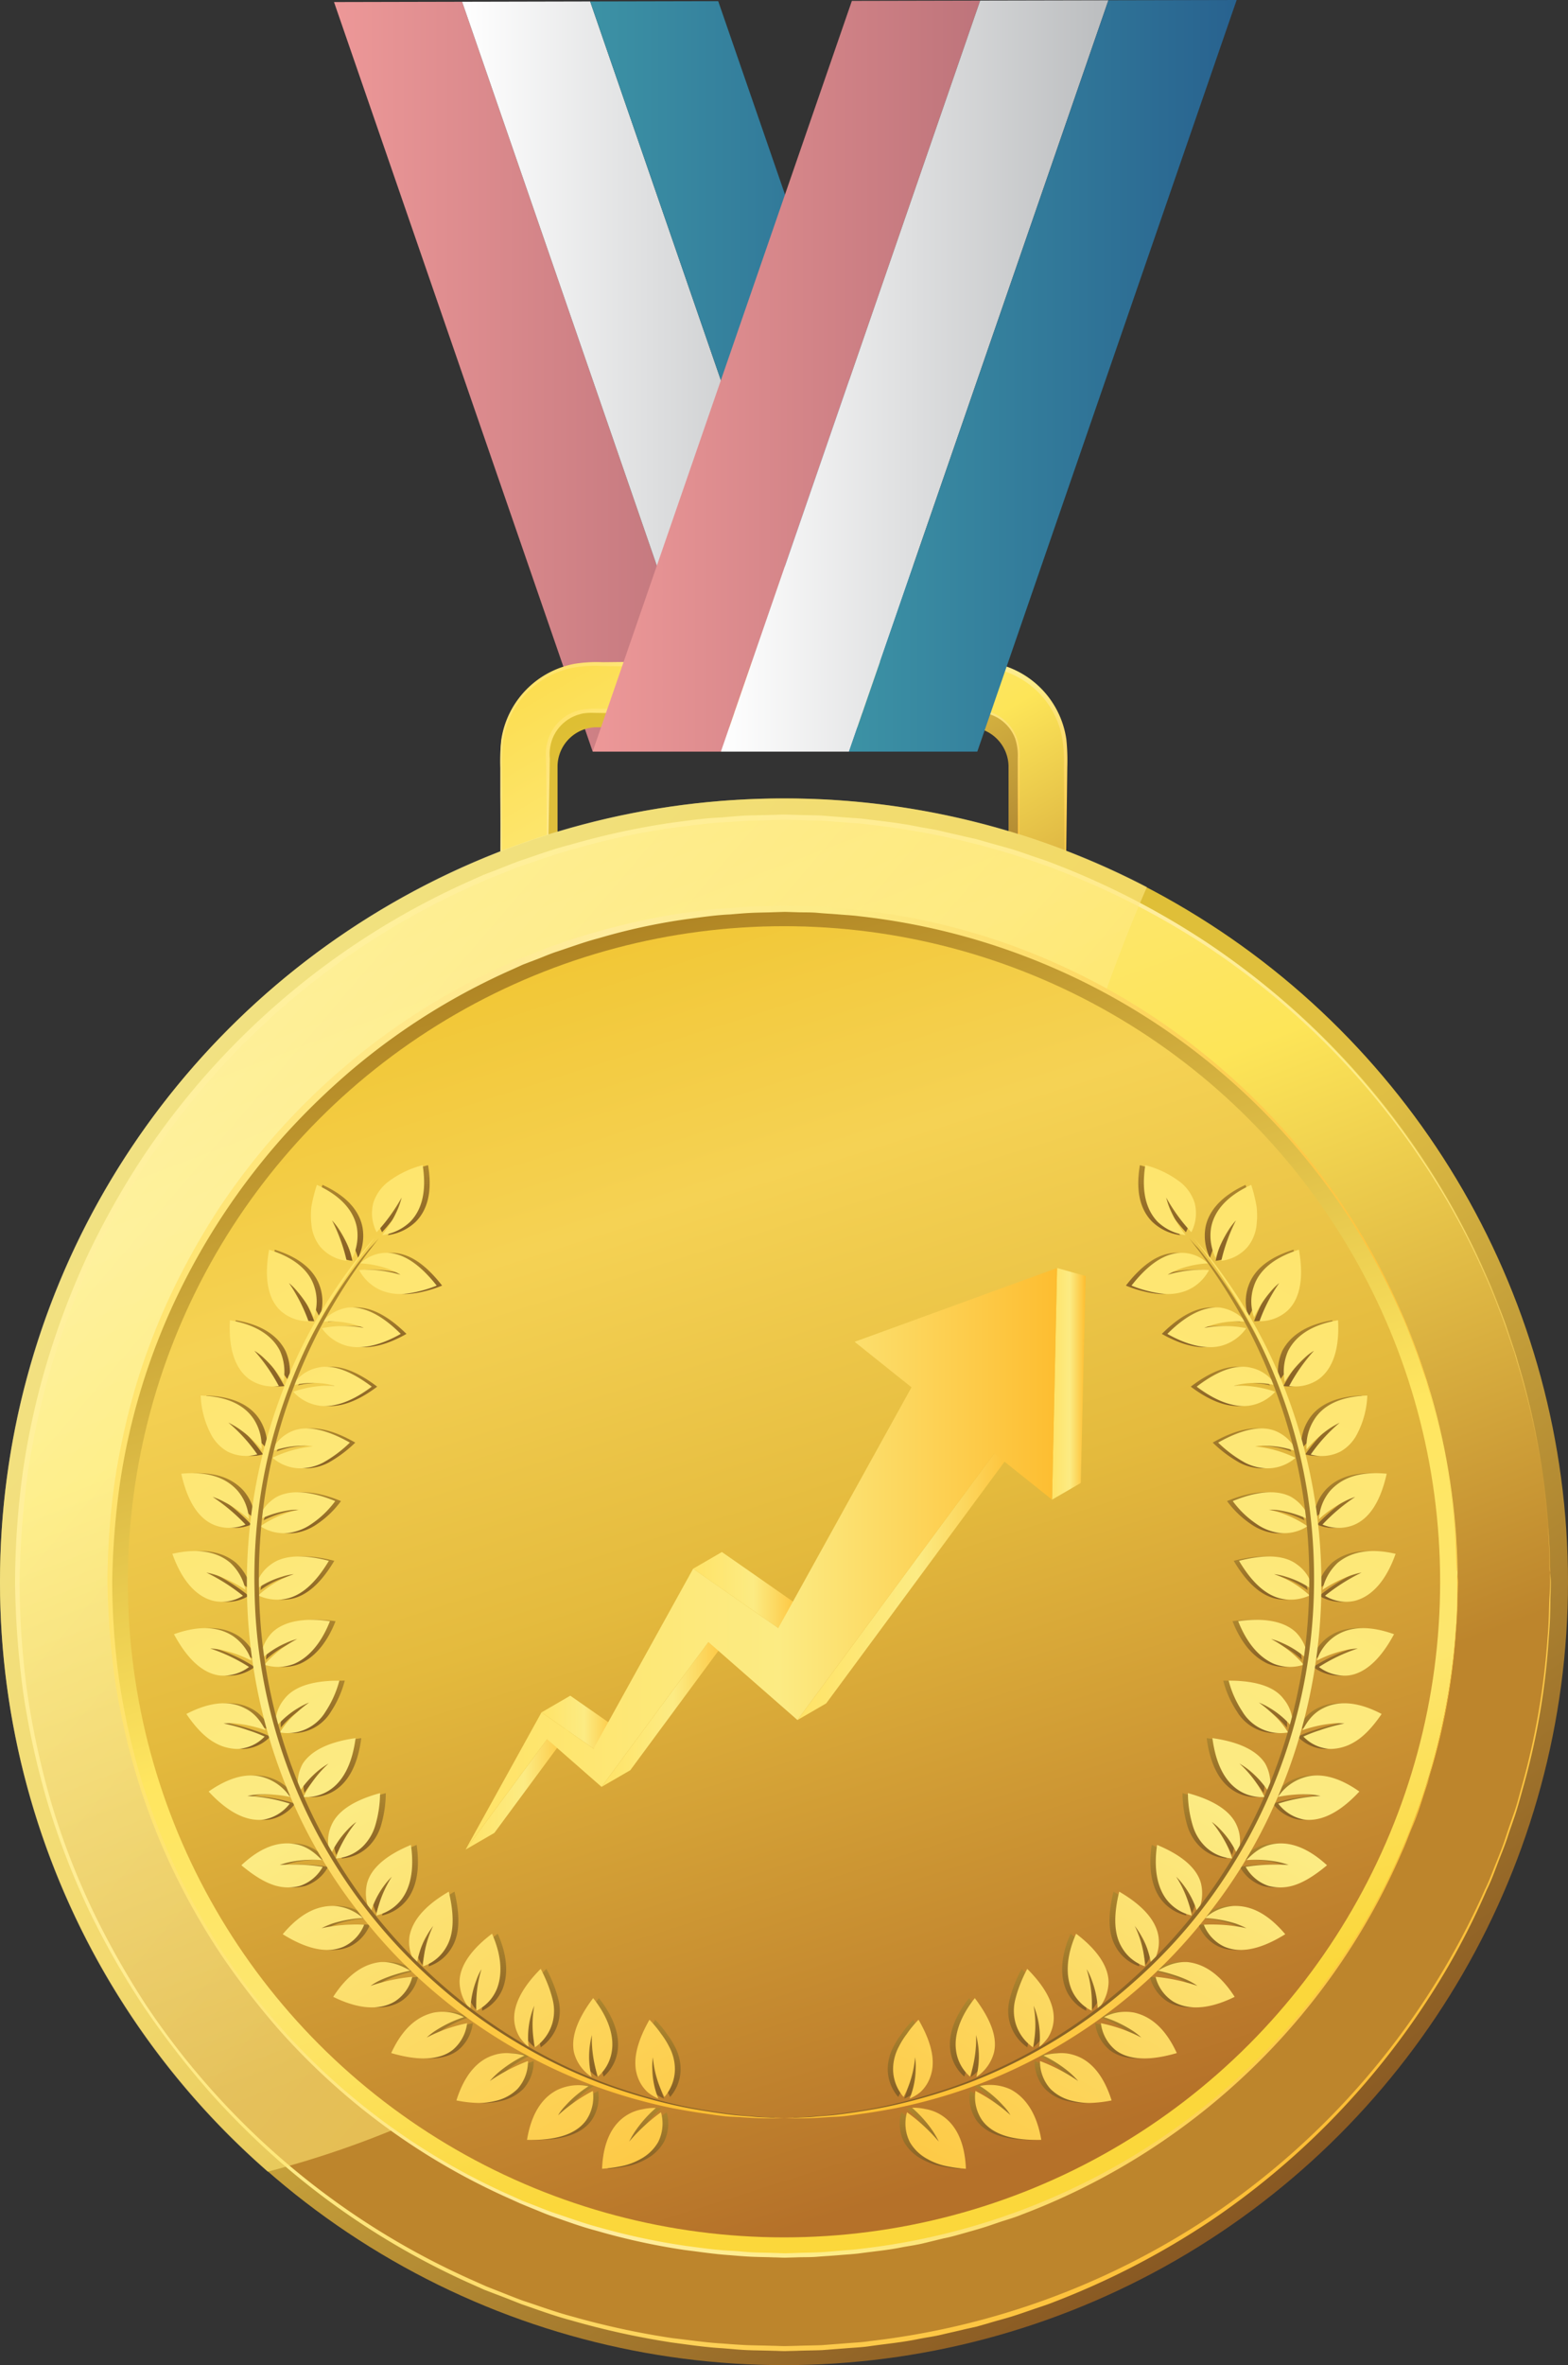 <svg id="ff13d26c-1ac9-4176-ba1d-b4ba1d495776" data-name="Layer 1" xmlns="http://www.w3.org/2000/svg" xmlns:xlink="http://www.w3.org/1999/xlink" viewBox="0 0 481.22 725.53"><rect x="0" y="0" width="481.22" height="725.53" fill="#333333" stroke="none"/><defs><clipPath id="4103bd9c-db3f-4a25-b3a0-4ef887308772"><polygon points="-113.16 9.7 -112.18 9.7 -113.16 10.67 -113.16 9.7" fill="none"/></clipPath><linearGradient id="aa975308-7208-4636-a706-485d2f28986e" x1="102.51" y1="115.54" x2="221.27" y2="115.54" gradientUnits="userSpaceOnUse"><stop offset="0" stop-color="#ed9898"/><stop offset="1" stop-color="#be747b"/></linearGradient><linearGradient id="96332910-3df7-4489-91c4-69e56d7d6f7f" x1="102.51" y1="0.58" x2="141.82" y2="0.58" gradientUnits="userSpaceOnUse"><stop offset="0" stop-color="#ed2526"/><stop offset="1" stop-color="#be1e2d"/></linearGradient><linearGradient id="a0f86408-59ef-49b6-a159-9d5795635817" x1="141.82" y1="0.49" x2="181.12" y2="0.49" gradientUnits="userSpaceOnUse"><stop offset="0" stop-color="#fff"/><stop offset="1" stop-color="#bbbdbf"/></linearGradient><linearGradient id="224aa448-0b8a-4e1b-bb77-f51d9a89a373" x1="141.82" y1="115.5" x2="260.56" y2="115.5" xlink:href="#a0f86408-59ef-49b6-a159-9d5795635817"/><linearGradient id="d90cc860-1b13-4341-bfd5-3a37ca23efed" x1="181.12" y1="115.45" x2="299.94" y2="115.45" gradientUnits="userSpaceOnUse"><stop offset="0" stop-color="#3c92a5"/><stop offset="1" stop-color="#28628f"/></linearGradient><linearGradient id="27ad7cbf-a437-41d3-87aa-0a7c92c6cf9c" x1="181.12" y1="0.4" x2="220.42" y2="0.4" gradientUnits="userSpaceOnUse"><stop offset="0" stop-color="#3c56a5"/><stop offset="1" stop-color="#2b388f"/></linearGradient><linearGradient id="896c1446-d2d3-4a7b-934d-3c8724454589" x1="199.52" y1="585.12" x2="299.26" y2="410.94" gradientTransform="matrix(1, 0, 0, -1, 0, 750)" gradientUnits="userSpaceOnUse"><stop offset="0" stop-color="#ddbf24"/><stop offset="0.44" stop-color="#e0bf44"/><stop offset="1" stop-color="#815020"/></linearGradient><linearGradient id="b85db087-133a-4bff-854d-d7d73f6ca7c4" x1="196.24" y1="593.17" x2="302.33" y2="407.91" gradientTransform="matrix(1, 0, 0, -1, 0, 750)" gradientUnits="userSpaceOnUse"><stop offset="0" stop-color="#fbd73b"/><stop offset="0.37" stop-color="#fde66e"/><stop offset="0.53" stop-color="#fde558"/><stop offset="1" stop-color="#bd852c"/></linearGradient><linearGradient id="92d0d5d9-a782-4510-ba2b-4edb45c38856" x1="213.07" y1="564.26" x2="283.87" y2="440.62" gradientTransform="matrix(1, 0, 0, -1, 0, 750)" gradientUnits="userSpaceOnUse"><stop offset="0" stop-color="#ffe36c"/><stop offset="0.37" stop-color="#ffed9e"/><stop offset="0.53" stop-color="#fdec88"/><stop offset="1" stop-color="#fdbe36"/></linearGradient><linearGradient id="10a44428-52c5-4c3b-9c63-d3498e5f364f" x1="222.44" y1="553.05" x2="276.34" y2="458.93" xlink:href="#92d0d5d9-a782-4510-ba2b-4edb45c38856"/><linearGradient id="60b04aeb-a620-48b9-a16e-e9f36785f901" x1="113.52" y1="462.65" x2="398.94" y2="50.27" gradientTransform="matrix(1, 0, 0, -1, -9.74, 750.19)" xlink:href="#896c1446-d2d3-4a7b-934d-3c8724454589"/><linearGradient id="301bbdc4-b901-4b46-a9c7-9d0feb99abcf" x1="136.25" y1="567.63" x2="282.48" y2="179.73" gradientTransform="matrix(1, 0, 0, -1, -9.74, 750.19)" xlink:href="#b85db087-133a-4bff-854d-d7d73f6ca7c4"/><linearGradient id="d76dbd42-8647-4c73-ad9b-bf4de0ec4f27" x1="83.33" y1="431.47" x2="417.23" y2="97.57" xlink:href="#92d0d5d9-a782-4510-ba2b-4edb45c38856"/><clipPath id="3cd649cb-796e-459c-9fa3-780a99eb08a8" transform="translate(-9.74 0.19)"><polygon points="-115.11 7.75 -116.08 7.75 -115.11 6.77 -115.11 7.75" fill="none" clip-path="url(#4103bd9c-db3f-4a25-b3a0-4ef887308772)"/></clipPath><linearGradient id="7147c8f7-2d6a-4420-9b5d-5068500c2141" x1="67.49" y1="417.45" x2="255.77" y2="256.26" gradientTransform="matrix(1, 0, 0, -1, 0, 750)" gradientUnits="userSpaceOnUse"><stop offset="0"/><stop offset="1" stop-color="#f6f6f6"/></linearGradient><linearGradient id="05188344-f95f-4e7a-ae7c-1f90a193fa90" x1="67.49" y1="417.45" x2="255.77" y2="256.26" gradientTransform="matrix(1, 0, 0, -1, 0, 750)" gradientUnits="userSpaceOnUse"><stop offset="0" stop-color="#fff9bf"/><stop offset="1" stop-color="#ffe56f"/></linearGradient><linearGradient id="05c780ef-e874-4fa6-8d71-ee6dcb24d982" x1="187.02" y1="472.96" x2="297.7" y2="109.44" gradientTransform="matrix(1, 0, 0, -1, -9.74, 750.19)" gradientUnits="userSpaceOnUse"><stop offset="0" stop-color="#ab7f20"/><stop offset="0.58" stop-color="#ffe660"/><stop offset="0.78" stop-color="#fde66e"/><stop offset="1" stop-color="#fbd73b"/></linearGradient><linearGradient id="973348bf-c58f-44ac-8161-fa0d10a09387" x1="171.7" y1="513.22" x2="307.77" y2="83.7" gradientTransform="matrix(1, 0, 0, -1, -9.74, 750.19)" gradientUnits="userSpaceOnUse"><stop offset="0" stop-color="#efbf21"/><stop offset="0.31" stop-color="#f5d254"/><stop offset="0.56" stop-color="#e4ba3d"/><stop offset="1" stop-color="#b57129"/></linearGradient><linearGradient id="d301b8b1-6d13-4b26-a275-22450a190dbf" x1="42.73" y1="265.01" x2="458.3" y2="265.01" gradientTransform="matrix(1, 0, 0, -1, 0, 750)" gradientUnits="userSpaceOnUse"><stop offset="0" stop-color="#ffe36c"/><stop offset="0.37" stop-color="#ffec9d"/><stop offset="0.53" stop-color="#fdec87"/><stop offset="1" stop-color="#fdbe34"/></linearGradient><linearGradient id="6aa03aa6-2320-4b9c-975d-97d8930daad1" x1="205.54" y1="84.9" x2="205.54" y2="103.59" gradientTransform="matrix(1, 0, 0, -1, 0, 750)" gradientUnits="userSpaceOnUse"><stop offset="0" stop-color="#855e25"/><stop offset="1" stop-color="#ae872e"/></linearGradient><linearGradient id="91890936-91cb-4aad-8535-ac388be92137" x1="212.54" y1="106.45" x2="212.54" y2="130.62" xlink:href="#6aa03aa6-2320-4b9c-975d-97d8930daad1"/><linearGradient id="de555913-f78c-4b50-a29b-31d136e123f1" x1="183.29" y1="93.79" x2="183.29" y2="110.57" xlink:href="#6aa03aa6-2320-4b9c-975d-97d8930daad1"/><linearGradient id="5dade4ee-c6d5-49b3-ad70-bf9467095e73" x1="193.4" y1="112.97" x2="193.4" y2="137.22" xlink:href="#6aa03aa6-2320-4b9c-975d-97d8930daad1"/><linearGradient id="2b5b3c79-62fb-4bd3-9d87-a098001ead97" x1="162.55" y1="105.06" x2="162.55" y2="120.36" xlink:href="#6aa03aa6-2320-4b9c-975d-97d8930daad1"/><linearGradient id="e5db48fb-d272-4361-936d-b3263adae972" x1="175.42" y1="122.11" x2="175.42" y2="146.22" xlink:href="#6aa03aa6-2320-4b9c-975d-97d8930daad1"/><linearGradient id="5bdab42b-e2e6-4365-b410-8216263f0c20" x1="143.22" y1="118.73" x2="143.22" y2="133.05" xlink:href="#6aa03aa6-2320-4b9c-975d-97d8930daad1"/><linearGradient id="3be7fc5d-ce66-40d3-a360-c7a68cb990ab" x1="158.81" y1="133.42" x2="158.81" y2="157.06" xlink:href="#6aa03aa6-2320-4b9c-975d-97d8930daad1"/><linearGradient id="42d85780-9eb3-4c8b-ae18-84605e401dae" x1="125.94" y1="134.35" x2="125.94" y2="148.14" xlink:href="#6aa03aa6-2320-4b9c-975d-97d8930daad1"/><linearGradient id="2ff92a99-21e1-4dd2-85dd-b6c3f67c5bd4" x1="143.73" y1="147.08" x2="143.73" y2="169.95" xlink:href="#6aa03aa6-2320-4b9c-975d-97d8930daad1"/><linearGradient id="fd892dc4-e4a9-46ef-bc0d-6531d1978142" x1="110.76" y1="151.98" x2="110.76" y2="165.38" xlink:href="#6aa03aa6-2320-4b9c-975d-97d8930daad1"/><linearGradient id="a068a01f-6fca-4a87-93e0-a206b218de00" x1="130.87" y1="162.68" x2="130.87" y2="184.29" xlink:href="#6aa03aa6-2320-4b9c-975d-97d8930daad1"/><linearGradient id="c15ceb2f-e7e6-4f52-8591-303b8cf47205" x1="97.98" y1="171.25" x2="97.98" y2="184.69" xlink:href="#6aa03aa6-2320-4b9c-975d-97d8930daad1"/><linearGradient id="e1e0f4d8-e210-4fcc-806d-7fe80f26dc9b" x1="120.14" y1="180.05" x2="120.14" y2="200.13" xlink:href="#6aa03aa6-2320-4b9c-975d-97d8930daad1"/><linearGradient id="bb3dad68-0580-4f18-aa6a-fed1d5d01c04" x1="87.92" y1="191.94" x2="87.92" y2="205.52" xlink:href="#6aa03aa6-2320-4b9c-975d-97d8930daad1"/><linearGradient id="31380257-d819-4c11-878c-220d2e91136b" x1="111.73" y1="198.84" x2="111.73" y2="216.96" xlink:href="#6aa03aa6-2320-4b9c-975d-97d8930daad1"/><linearGradient id="1699a53a-48af-4780-b522-a839996d96bd" x1="80.85" y1="213.68" x2="80.85" y2="227.71" xlink:href="#6aa03aa6-2320-4b9c-975d-97d8930daad1"/><linearGradient id="91da4872-20ec-47c7-b0af-5c01f5c758f6" x1="105.7" y1="218.59" x2="105.7" y2="234.69" xlink:href="#6aa03aa6-2320-4b9c-975d-97d8930daad1"/><linearGradient id="893fd703-9461-4d91-ac40-e7e84e494fc1" x1="76.75" y1="236.11" x2="76.75" y2="250.77" xlink:href="#6aa03aa6-2320-4b9c-975d-97d8930daad1"/><linearGradient id="f72588b9-2b56-4bbb-8b3a-8cf7a4ba096d" x1="102.08" y1="238.89" x2="102.08" y2="253.29" xlink:href="#6aa03aa6-2320-4b9c-975d-97d8930daad1"/><linearGradient id="92e44c4e-2a0c-4dbb-8b33-a114e33d77db" x1="75.62" y1="258.84" x2="75.62" y2="274.39" xlink:href="#6aa03aa6-2320-4b9c-975d-97d8930daad1"/><linearGradient id="87ff2615-62f0-4ce2-a290-8f378775a222" x1="101" y1="259.43" x2="101" y2="272.75" xlink:href="#6aa03aa6-2320-4b9c-975d-97d8930daad1"/><linearGradient id="f9a47c7f-e3fe-4121-b49d-43112fc95324" x1="77.53" y1="281.49" x2="77.53" y2="298.29" xlink:href="#6aa03aa6-2320-4b9c-975d-97d8930daad1"/><linearGradient id="f37e4701-451e-4e33-bc43-0273fa33c8dc" x1="102.52" y1="279.85" x2="102.52" y2="292.45" xlink:href="#6aa03aa6-2320-4b9c-975d-97d8930daad1"/><linearGradient id="7d8a61a7-9db4-454f-a7f7-10bda5125ed0" x1="82.43" y1="303.64" x2="82.43" y2="322.14" xlink:href="#6aa03aa6-2320-4b9c-975d-97d8930daad1"/><linearGradient id="89455bb8-8d3f-420f-844d-785cf386092a" x1="106.71" y1="299.81" x2="106.71" y2="311.98" xlink:href="#6aa03aa6-2320-4b9c-975d-97d8930daad1"/><linearGradient id="1fbbd5c1-4379-474d-9f5b-04d720ee9424" x1="90.37" y1="324.91" x2="90.37" y2="345.19" xlink:href="#6aa03aa6-2320-4b9c-975d-97d8930daad1"/><linearGradient id="e0dbb328-a833-49c2-a09a-8025f8a000b4" x1="113.35" y1="318.9" x2="113.35" y2="330.96" xlink:href="#6aa03aa6-2320-4b9c-975d-97d8930daad1"/><linearGradient id="333720d4-c672-4a01-9280-84b99079d133" x1="101.06" y1="344.9" x2="101.06" y2="366.83" xlink:href="#6aa03aa6-2320-4b9c-975d-97d8930daad1"/><linearGradient id="b9cee0f2-cf91-4ac7-ae19-c2cd4b5d481a" x1="122.38" y1="336.85" x2="122.38" y2="349.04" xlink:href="#6aa03aa6-2320-4b9c-975d-97d8930daad1"/><linearGradient id="efb53e9f-de12-44a6-b1fc-b8301bbf087b" x1="114.07" y1="363.39" x2="114.07" y2="386.71" xlink:href="#6aa03aa6-2320-4b9c-975d-97d8930daad1"/><linearGradient id="5c4486e5-fd16-4c53-869b-66add86175ab" x1="133.51" y1="353.27" x2="133.51" y2="365.83" xlink:href="#6aa03aa6-2320-4b9c-975d-97d8930daad1"/><linearGradient id="7742680c-4466-44c1-a995-2b6cc365ad61" x1="133.57" y1="371.15" x2="133.57" y2="392.77" xlink:href="#6aa03aa6-2320-4b9c-975d-97d8930daad1"/><linearGradient id="7e4b806a-c2b5-4957-b8eb-35f2156ad320" x1="31.86" y1="394.03" x2="233.05" y2="41.95" gradientTransform="matrix(1, 0, 0, -1, 0, 750)" gradientUnits="userSpaceOnUse"><stop offset="0" stop-color="#ffe367"/><stop offset="0.53" stop-color="#fceb83"/><stop offset="1" stop-color="#fdbd30"/></linearGradient><linearGradient id="e725a50b-9d0f-42c3-bf2f-d1da2d8edf15" x1="47.28" y1="402.81" x2="248.46" y2="50.75" xlink:href="#7e4b806a-c2b5-4957-b8eb-35f2156ad320"/><linearGradient id="091b2b4c-a5a0-4af3-8f0f-566044b4d66b" x1="18.58" y1="386.48" x2="219.78" y2="34.38" xlink:href="#7e4b806a-c2b5-4957-b8eb-35f2156ad320"/><linearGradient id="25f78ad9-7c44-468c-aa30-21233340b3f5" x1="35.99" y1="396.34" x2="237.15" y2="44.31" xlink:href="#7e4b806a-c2b5-4957-b8eb-35f2156ad320"/><linearGradient id="50539b5b-ae1c-4298-92e6-06e5ae3aae3b" x1="7.49" y1="380.19" x2="208.71" y2="28.05" xlink:href="#7e4b806a-c2b5-4957-b8eb-35f2156ad320"/><linearGradient id="60004fa9-9f19-4f88-849d-f6673a775bc7" x1="26.6" y1="390.96" x2="227.74" y2="38.96" xlink:href="#7e4b806a-c2b5-4957-b8eb-35f2156ad320"/><linearGradient id="56cbe644-831f-487c-998a-af104a456ebe" x1="-1.44" y1="375.12" x2="199.8" y2="22.95" xlink:href="#7e4b806a-c2b5-4957-b8eb-35f2156ad320"/><linearGradient id="c318b2ae-40f4-4612-941a-c65faaac9c2c" x1="19.34" y1="386.8" x2="220.47" y2="34.83" xlink:href="#7e4b806a-c2b5-4957-b8eb-35f2156ad320"/><linearGradient id="2112158a-87af-4372-92d9-619bbdc6f4e9" x1="-7.58" y1="371.62" x2="193.67" y2="19.44" xlink:href="#7e4b806a-c2b5-4957-b8eb-35f2156ad320"/><linearGradient id="81417438-2f73-4397-80a8-7e18168eaafb" x1="13.91" y1="383.68" x2="215.02" y2="31.74" xlink:href="#7e4b806a-c2b5-4957-b8eb-35f2156ad320"/><linearGradient id="f671b682-a88d-4ce3-9d00-ee14b8ab1c7a" x1="-11.29" y1="369.52" x2="189.97" y2="17.32" xlink:href="#7e4b806a-c2b5-4957-b8eb-35f2156ad320"/><linearGradient id="b77ab6b9-a48d-4495-8f99-a19608627f38" x1="10.73" y1="381.92" x2="211.87" y2="29.93" xlink:href="#7e4b806a-c2b5-4957-b8eb-35f2156ad320"/><linearGradient id="cf01373c-3de0-4f8d-bbf7-cb05c51aab0f" x1="-12.41" y1="368.89" x2="188.86" y2="16.67" xlink:href="#7e4b806a-c2b5-4957-b8eb-35f2156ad320"/><linearGradient id="32a48bde-44ea-4269-a08f-b0d48f23d843" x1="9.75" y1="381.4" x2="210.91" y2="29.37" xlink:href="#7e4b806a-c2b5-4957-b8eb-35f2156ad320"/><linearGradient id="5306d367-7b27-4ef4-9769-40fad0d18777" x1="-10.87" y1="369.78" x2="190.41" y2="17.53" xlink:href="#7e4b806a-c2b5-4957-b8eb-35f2156ad320"/><linearGradient id="27ec432a-b241-44b2-bf63-94a5046ccc8c" x1="10.98" y1="382.13" x2="212.16" y2="30.06" xlink:href="#7e4b806a-c2b5-4957-b8eb-35f2156ad320"/><linearGradient id="405915d6-49d2-435d-a80f-d9c047c782d2" x1="-6.75" y1="372.13" x2="194.54" y2="19.88" xlink:href="#7e4b806a-c2b5-4957-b8eb-35f2156ad320"/><linearGradient id="8c4ba177-cb08-49f0-a712-919189681a70" x1="14.51" y1="384.17" x2="215.71" y2="32.07" xlink:href="#7e4b806a-c2b5-4957-b8eb-35f2156ad320"/><linearGradient id="6fd31ac0-cc27-4447-8089-e3797cf71d48" x1="0.16" y1="376.06" x2="201.45" y2="23.8" xlink:href="#7e4b806a-c2b5-4957-b8eb-35f2156ad320"/><linearGradient id="2256ddd1-1b76-4015-a9e1-2805f6253720" x1="20.09" y1="387.37" x2="221.31" y2="35.25" xlink:href="#7e4b806a-c2b5-4957-b8eb-35f2156ad320"/><linearGradient id="42014203-fe6e-45e5-9494-6eb82c818cf4" x1="9.26" y1="381.24" x2="210.54" y2="29" xlink:href="#7e4b806a-c2b5-4957-b8eb-35f2156ad320"/><linearGradient id="7db5ff8f-1dc0-4fa4-b90b-47d6d1ab87be" x1="27.94" y1="391.86" x2="229.17" y2="39.71" xlink:href="#7e4b806a-c2b5-4957-b8eb-35f2156ad320"/><linearGradient id="3826eb3e-54b6-48bc-8928-c5ab04b0d134" x1="20.54" y1="387.66" x2="221.8" y2="35.45" xlink:href="#7e4b806a-c2b5-4957-b8eb-35f2156ad320"/><linearGradient id="2f8a25f5-e5dc-47db-aafc-486c8bbc3449" x1="37.47" y1="397.31" x2="238.72" y2="45.13" xlink:href="#7e4b806a-c2b5-4957-b8eb-35f2156ad320"/><linearGradient id="134b557d-854a-497c-abb7-bc030de4d924" x1="33.8" y1="395.21" x2="235.05" y2="43.04" xlink:href="#7e4b806a-c2b5-4957-b8eb-35f2156ad320"/><linearGradient id="3fa91e7c-e12b-4f23-9292-be736b4c7cda" x1="48.94" y1="403.87" x2="250.2" y2="51.65" xlink:href="#7e4b806a-c2b5-4957-b8eb-35f2156ad320"/><linearGradient id="e23098a9-2e93-415b-889b-c45c3062aeaf" x1="48.98" y1="403.86" x2="250.2" y2="51.71" xlink:href="#7e4b806a-c2b5-4957-b8eb-35f2156ad320"/><linearGradient id="51886970-c77c-4649-8316-fa9f83a7cd45" x1="61.93" y1="411.29" x2="263.22" y2="59.03" xlink:href="#7e4b806a-c2b5-4957-b8eb-35f2156ad320"/><linearGradient id="2787abf5-575e-4a60-9454-afdedbd547a5" x1="65.7" y1="413.4" x2="266.91" y2="61.27" xlink:href="#7e4b806a-c2b5-4957-b8eb-35f2156ad320"/><linearGradient id="2cf55fbf-d884-4782-9493-239faff2da8a" x1="76.28" y1="419.48" x2="277.59" y2="67.18" xlink:href="#7e4b806a-c2b5-4957-b8eb-35f2156ad320"/><linearGradient id="dc75c3c6-1d7b-4299-93df-f375f5922ca4" x1="83.7" y1="423.67" x2="284.91" y2="71.55" xlink:href="#7e4b806a-c2b5-4957-b8eb-35f2156ad320"/><linearGradient id="eaedec43-aecd-448f-9158-cf3a1c98c0d9" x1="91.78" y1="428.32" x2="293.08" y2="76.04" xlink:href="#7e4b806a-c2b5-4957-b8eb-35f2156ad320"/><linearGradient id="167ab106-5f89-4928-b5e0-ce5bb82b59de" x1="102.67" y1="434.48" x2="303.83" y2="82.45" xlink:href="#7e4b806a-c2b5-4957-b8eb-35f2156ad320"/><linearGradient id="b8f9f8cb-8d3e-4988-b76e-c49d65ffb545" x1="162.63" y1="84.9" x2="162.63" y2="103.59" gradientTransform="translate(457.79 750) rotate(180)" xlink:href="#6aa03aa6-2320-4b9c-975d-97d8930daad1"/><linearGradient id="51db18c8-b546-4f0c-a907-3f55228ea65c" x1="169.54" y1="106.45" x2="169.54" y2="130.62" gradientTransform="translate(457.79 750) rotate(180)" xlink:href="#6aa03aa6-2320-4b9c-975d-97d8930daad1"/><linearGradient id="e75e8f8d-6de1-4c42-b14c-5064eaef5319" x1="140.38" y1="93.79" x2="140.38" y2="110.57" gradientTransform="translate(457.79 750) rotate(180)" xlink:href="#6aa03aa6-2320-4b9c-975d-97d8930daad1"/><linearGradient id="042d87bf-187c-4e03-a7f1-71c8ea4efa37" x1="150.49" y1="112.97" x2="150.49" y2="137.22" gradientTransform="translate(457.79 750) rotate(180)" xlink:href="#6aa03aa6-2320-4b9c-975d-97d8930daad1"/><linearGradient id="2611153c-876c-4eb1-a2c5-6d42a1c54ba2" x1="119.54" y1="105.06" x2="119.54" y2="120.36" gradientTransform="translate(457.79 750) rotate(180)" xlink:href="#6aa03aa6-2320-4b9c-975d-97d8930daad1"/><linearGradient id="e849ad94-b1c4-403a-9491-a3f72970dc13" x1="132.5" y1="122.11" x2="132.5" y2="146.22" gradientTransform="translate(457.79 750) rotate(180)" xlink:href="#6aa03aa6-2320-4b9c-975d-97d8930daad1"/><linearGradient id="26a1bdbb-fee3-4ae9-aeff-12eec06445d2" x1="100.31" y1="118.73" x2="100.31" y2="133.05" gradientTransform="translate(457.79 750) rotate(180)" xlink:href="#6aa03aa6-2320-4b9c-975d-97d8930daad1"/><linearGradient id="5252c1d6-bad5-4e0d-88ef-7d13e0d3353e" x1="115.81" y1="133.42" x2="115.81" y2="157.06" gradientTransform="translate(457.79 750) rotate(180)" xlink:href="#6aa03aa6-2320-4b9c-975d-97d8930daad1"/><linearGradient id="c376ccad-428e-4180-8dad-378bdbfdf15e" x1="83.03" y1="134.35" x2="83.03" y2="148.14" gradientTransform="translate(457.79 750) rotate(180)" xlink:href="#6aa03aa6-2320-4b9c-975d-97d8930daad1"/><linearGradient id="19d537cc-1a62-44ed-9600-fa9252a9b731" x1="100.82" y1="147.08" x2="100.82" y2="169.95" gradientTransform="translate(457.79 750) rotate(180)" xlink:href="#6aa03aa6-2320-4b9c-975d-97d8930daad1"/><linearGradient id="aa3b3e06-925d-4a68-bf84-da976e4b6b03" x1="67.76" y1="151.98" x2="67.76" y2="165.38" gradientTransform="translate(457.79 750) rotate(180)" xlink:href="#6aa03aa6-2320-4b9c-975d-97d8930daad1"/><linearGradient id="c759d9a3-837e-48a8-a400-cae65fe71899" x1="87.86" y1="162.68" x2="87.86" y2="184.29" gradientTransform="translate(457.79 750) rotate(180)" xlink:href="#6aa03aa6-2320-4b9c-975d-97d8930daad1"/><linearGradient id="75ebe009-e517-4893-85d4-e519c6503ce3" x1="55.07" y1="171.25" x2="55.07" y2="184.69" gradientTransform="translate(457.79 750) rotate(180)" xlink:href="#6aa03aa6-2320-4b9c-975d-97d8930daad1"/><linearGradient id="6f13a301-0c50-40a0-870c-07be8825c251" x1="77.13" y1="180.05" x2="77.13" y2="200.13" gradientTransform="translate(457.79 750) rotate(180)" xlink:href="#6aa03aa6-2320-4b9c-975d-97d8930daad1"/><linearGradient id="6de067f0-fe35-44c7-99e9-1130d07ca41f" x1="45.01" y1="191.94" x2="45.01" y2="205.52" gradientTransform="translate(457.79 750) rotate(180)" xlink:href="#6aa03aa6-2320-4b9c-975d-97d8930daad1"/><linearGradient id="50b0576b-2650-4798-9bea-7d3f0da02f01" x1="68.82" y1="198.84" x2="68.82" y2="216.96" gradientTransform="translate(457.79 750) rotate(180)" xlink:href="#6aa03aa6-2320-4b9c-975d-97d8930daad1"/><linearGradient id="78f6a0e2-3cd6-4a4e-afc1-6723c4529142" x1="37.94" y1="213.68" x2="37.94" y2="227.71" gradientTransform="translate(457.79 750) rotate(180)" xlink:href="#6aa03aa6-2320-4b9c-975d-97d8930daad1"/><linearGradient id="6b791e62-02b4-4650-b949-ae66ab0dfb42" x1="62.79" y1="218.59" x2="62.79" y2="234.69" gradientTransform="translate(457.79 750) rotate(180)" xlink:href="#6aa03aa6-2320-4b9c-975d-97d8930daad1"/><linearGradient id="86bcad5b-e31b-47ed-ba37-81c7ebcde165" x1="33.84" y1="236.11" x2="33.84" y2="250.77" gradientTransform="translate(457.79 750) rotate(180)" xlink:href="#6aa03aa6-2320-4b9c-975d-97d8930daad1"/><linearGradient id="da504137-190a-4f78-af8b-2ab9a957be80" x1="59.17" y1="238.89" x2="59.17" y2="253.29" gradientTransform="translate(457.79 750) rotate(180)" xlink:href="#6aa03aa6-2320-4b9c-975d-97d8930daad1"/><linearGradient id="f58b3d28-8bcb-4db0-bc30-e2f1b79cf89e" x1="32.71" y1="258.84" x2="32.71" y2="274.39" gradientTransform="translate(457.79 750) rotate(180)" xlink:href="#6aa03aa6-2320-4b9c-975d-97d8930daad1"/><linearGradient id="94f7d929-98a3-495f-819f-8c893677081d" x1="58.09" y1="259.43" x2="58.09" y2="272.75" gradientTransform="translate(457.79 750) rotate(180)" xlink:href="#6aa03aa6-2320-4b9c-975d-97d8930daad1"/><linearGradient id="e620b88c-1e0b-49ba-8557-bee22e312bf4" x1="34.52" y1="281.49" x2="34.52" y2="298.29" gradientTransform="translate(457.79 750) rotate(180)" xlink:href="#6aa03aa6-2320-4b9c-975d-97d8930daad1"/><linearGradient id="5cb45e0f-f880-4abd-9272-622ab8fcf802" x1="59.61" y1="279.85" x2="59.61" y2="292.45" gradientTransform="translate(457.79 750) rotate(180)" xlink:href="#6aa03aa6-2320-4b9c-975d-97d8930daad1"/><linearGradient id="ead087ac-e9f7-48b3-a47e-681f55abe02e" x1="39.43" y1="303.64" x2="39.43" y2="322.14" gradientTransform="translate(457.79 750) rotate(180)" xlink:href="#6aa03aa6-2320-4b9c-975d-97d8930daad1"/><linearGradient id="ba3dab86-b4ce-478e-b33e-2130620e64df" x1="63.8" y1="299.81" x2="63.8" y2="311.98" gradientTransform="translate(457.79 750) rotate(180)" xlink:href="#6aa03aa6-2320-4b9c-975d-97d8930daad1"/><linearGradient id="3c033095-c487-4471-949a-5e1a827d4dbf" x1="47.46" y1="324.91" x2="47.46" y2="345.19" gradientTransform="translate(457.79 750) rotate(180)" xlink:href="#6aa03aa6-2320-4b9c-975d-97d8930daad1"/><linearGradient id="f42f5f88-ebe8-4032-ae94-33da435b9faa" x1="70.44" y1="318.9" x2="70.44" y2="330.96" gradientTransform="translate(457.79 750) rotate(180)" xlink:href="#6aa03aa6-2320-4b9c-975d-97d8930daad1"/><linearGradient id="67279e02-cb82-4084-9e09-01791d07aad5" x1="58.05" y1="344.9" x2="58.05" y2="366.83" gradientTransform="translate(457.79 750) rotate(180)" xlink:href="#6aa03aa6-2320-4b9c-975d-97d8930daad1"/><linearGradient id="13428778-08e6-462b-adcd-6e990043f498" x1="79.37" y1="336.85" x2="79.37" y2="349.04" gradientTransform="translate(457.79 750) rotate(180)" xlink:href="#6aa03aa6-2320-4b9c-975d-97d8930daad1"/><linearGradient id="29cfadd5-9659-4c32-903d-54aa30044b45" x1="71.16" y1="363.39" x2="71.16" y2="386.71" gradientTransform="translate(457.79 750) rotate(180)" xlink:href="#6aa03aa6-2320-4b9c-975d-97d8930daad1"/><linearGradient id="13ac2783-43d5-47fc-83ac-58f3275d2782" x1="90.6" y1="353.27" x2="90.6" y2="365.83" gradientTransform="translate(457.79 750) rotate(180)" xlink:href="#6aa03aa6-2320-4b9c-975d-97d8930daad1"/><linearGradient id="977a0776-1b7b-40d3-9044-18d78c839ad5" x1="90.66" y1="371.15" x2="90.66" y2="392.77" gradientTransform="translate(457.79 750) rotate(180)" xlink:href="#6aa03aa6-2320-4b9c-975d-97d8930daad1"/><linearGradient id="a1e59328-ebe2-4eda-b02e-07b9029982b3" x1="-11.06" y1="394.04" x2="190.13" y2="41.96" gradientTransform="translate(457.79 750) rotate(180)" xlink:href="#7e4b806a-c2b5-4957-b8eb-35f2156ad320"/><linearGradient id="e9cb06db-64c5-4262-bb2f-f8f3b92e0025" x1="4.37" y1="402.82" x2="205.54" y2="50.76" gradientTransform="translate(457.79 750) rotate(180)" xlink:href="#7e4b806a-c2b5-4957-b8eb-35f2156ad320"/><linearGradient id="1af46a3f-46a3-4778-9998-ea1be3fdd8ca" x1="-24.41" y1="386.45" x2="176.8" y2="34.34" gradientTransform="translate(457.79 750) rotate(180)" xlink:href="#7e4b806a-c2b5-4957-b8eb-35f2156ad320"/><linearGradient id="a8730a8e-f0b6-4bf0-97b8-c3692dd0170b" x1="-6.93" y1="396.35" x2="194.24" y2="44.32" gradientTransform="translate(457.79 750) rotate(180)" xlink:href="#7e4b806a-c2b5-4957-b8eb-35f2156ad320"/><linearGradient id="f4e30492-5949-4b54-b9b5-02df68e9ca14" x1="-35.43" y1="380.19" x2="165.79" y2="28.06" gradientTransform="translate(457.79 750) rotate(180)" xlink:href="#7e4b806a-c2b5-4957-b8eb-35f2156ad320"/><linearGradient id="9bf3c8aa-10b5-4e23-98da-4de8a0d7b7e3" x1="-16.31" y1="390.96" x2="184.83" y2="38.97" gradientTransform="translate(457.79 750) rotate(180)" xlink:href="#7e4b806a-c2b5-4957-b8eb-35f2156ad320"/><linearGradient id="57455399-3a14-4620-94e0-49590111e44e" x1="-44.35" y1="375.12" x2="156.89" y2="22.96" gradientTransform="translate(457.79 750) rotate(180)" xlink:href="#7e4b806a-c2b5-4957-b8eb-35f2156ad320"/><linearGradient id="3fe2f311-563b-405b-ac56-f7e41bb4fb58" x1="-23.57" y1="386.81" x2="177.56" y2="34.84" gradientTransform="translate(457.79 750) rotate(180)" xlink:href="#7e4b806a-c2b5-4957-b8eb-35f2156ad320"/><linearGradient id="040c0886-f5dd-4c8c-a9bc-38fded360d91" x1="-50.49" y1="371.63" x2="150.76" y2="19.45" gradientTransform="translate(457.79 750) rotate(180)" xlink:href="#7e4b806a-c2b5-4957-b8eb-35f2156ad320"/><linearGradient id="a84b911b-9c07-455f-a179-610bc62d82ac" x1="-29" y1="383.69" x2="172.11" y2="31.75" gradientTransform="translate(457.79 750) rotate(180)" xlink:href="#7e4b806a-c2b5-4957-b8eb-35f2156ad320"/><linearGradient id="fff56c7f-3c6b-4848-9acf-8bc521a0f341" x1="-54.21" y1="369.53" x2="147.05" y2="17.32" gradientTransform="translate(457.79 750) rotate(180)" xlink:href="#7e4b806a-c2b5-4957-b8eb-35f2156ad320"/><linearGradient id="d5354151-21e6-4f47-afc6-688a691d844a" x1="-32.18" y1="381.93" x2="168.95" y2="29.94" gradientTransform="translate(457.79 750) rotate(180)" xlink:href="#7e4b806a-c2b5-4957-b8eb-35f2156ad320"/><linearGradient id="a886f127-065b-48e1-9529-3658ebded996" x1="-55.4" y1="368.86" x2="145.87" y2="16.63" gradientTransform="translate(457.79 750) rotate(180)" xlink:href="#7e4b806a-c2b5-4957-b8eb-35f2156ad320"/><linearGradient id="30d045da-1247-4078-8b2e-c5d67a6b416b" x1="-33.16" y1="381.41" x2="168" y2="29.38" gradientTransform="translate(457.79 750) rotate(180)" xlink:href="#7e4b806a-c2b5-4957-b8eb-35f2156ad320"/><linearGradient id="c15e2e2d-2972-4bdc-99a4-5bdbbc586c4d" x1="-53.79" y1="369.79" x2="147.5" y2="17.53" gradientTransform="translate(457.79 750) rotate(180)" xlink:href="#7e4b806a-c2b5-4957-b8eb-35f2156ad320"/><linearGradient id="280d4de8-97bc-46dd-b52c-0854f3294a32" x1="-31.94" y1="382.14" x2="169.24" y2="30.07" gradientTransform="translate(457.79 750) rotate(180)" xlink:href="#7e4b806a-c2b5-4957-b8eb-35f2156ad320"/><linearGradient id="16ffc67e-568e-4325-a232-6a98f30cca54" x1="-49.66" y1="372.14" x2="151.63" y2="19.89" gradientTransform="translate(457.79 750) rotate(180)" xlink:href="#7e4b806a-c2b5-4957-b8eb-35f2156ad320"/><linearGradient id="eec54804-cce5-4143-9526-c93ed5f79367" x1="-28.4" y1="384.18" x2="172.8" y2="32.08" gradientTransform="translate(457.79 750) rotate(180)" xlink:href="#7e4b806a-c2b5-4957-b8eb-35f2156ad320"/><linearGradient id="92c0f28a-5021-4320-8d18-ce18c08aef33" x1="-42.75" y1="376.07" x2="158.53" y2="23.81" gradientTransform="translate(457.79 750) rotate(180)" xlink:href="#7e4b806a-c2b5-4957-b8eb-35f2156ad320"/><linearGradient id="6934e1fd-37a3-4658-a709-f1be28a5afb0" x1="-22.82" y1="387.38" x2="178.39" y2="35.25" gradientTransform="translate(457.79 750) rotate(180)" xlink:href="#7e4b806a-c2b5-4957-b8eb-35f2156ad320"/><linearGradient id="83956d29-e32b-41b6-8967-6b5afb20ed59" x1="-33.65" y1="381.24" x2="167.63" y2="29.01" gradientTransform="translate(457.79 750) rotate(180)" xlink:href="#7e4b806a-c2b5-4957-b8eb-35f2156ad320"/><linearGradient id="a6a722f7-8656-4221-8853-8b71dde8c409" x1="-14.97" y1="391.87" x2="186.26" y2="39.72" gradientTransform="translate(457.79 750) rotate(180)" xlink:href="#7e4b806a-c2b5-4957-b8eb-35f2156ad320"/><linearGradient id="0af049bc-5a27-4ea7-a2d2-8ec53ed69d86" x1="-22.37" y1="387.67" x2="178.89" y2="35.46" gradientTransform="translate(457.79 750) rotate(180)" xlink:href="#7e4b806a-c2b5-4957-b8eb-35f2156ad320"/><linearGradient id="3a8f7e49-d1b3-416b-8afb-33cc2ab2f8e9" x1="-5.45" y1="397.32" x2="195.8" y2="45.13" gradientTransform="translate(457.79 750) rotate(180)" xlink:href="#7e4b806a-c2b5-4957-b8eb-35f2156ad320"/><linearGradient id="2d207f20-0939-4de2-8415-9630ff82b946" x1="-9.11" y1="395.22" x2="192.13" y2="43.04" gradientTransform="translate(457.79 750) rotate(180)" xlink:href="#7e4b806a-c2b5-4957-b8eb-35f2156ad320"/><linearGradient id="58a529e4-8585-4b60-97f2-079ce8b53cf3" x1="6.02" y1="403.87" x2="207.29" y2="51.66" gradientTransform="translate(457.79 750) rotate(180)" xlink:href="#7e4b806a-c2b5-4957-b8eb-35f2156ad320"/><linearGradient id="4a18df55-9386-40a3-b5b7-196d1fb6cb98" x1="6.06" y1="403.87" x2="207.29" y2="51.72" gradientTransform="translate(457.79 750) rotate(180)" xlink:href="#7e4b806a-c2b5-4957-b8eb-35f2156ad320"/><linearGradient id="d55523fb-b6b2-4ff3-be3d-3090314b2d80" x1="18.94" y1="411.26" x2="220.24" y2="58.99" gradientTransform="translate(457.79 750) rotate(180)" xlink:href="#7e4b806a-c2b5-4957-b8eb-35f2156ad320"/><linearGradient id="e7368c1b-0894-4d62-aace-717b766626a5" x1="22.78" y1="413.4" x2="224" y2="61.28" gradientTransform="translate(457.79 750) rotate(180)" xlink:href="#7e4b806a-c2b5-4957-b8eb-35f2156ad320"/><linearGradient id="3e7a3998-628b-42bd-a342-cf75aa023422" x1="33.36" y1="419.49" x2="234.68" y2="67.19" gradientTransform="translate(457.79 750) rotate(180)" xlink:href="#7e4b806a-c2b5-4957-b8eb-35f2156ad320"/><linearGradient id="41daa1c4-e805-4666-ac90-60f40222f6cb" x1="40.79" y1="423.68" x2="242" y2="71.56" gradientTransform="translate(457.79 750) rotate(180)" xlink:href="#7e4b806a-c2b5-4957-b8eb-35f2156ad320"/><linearGradient id="5efde931-e89c-4f55-8924-7982b76c0a61" x1="48.79" y1="428.29" x2="250.1" y2="76" gradientTransform="translate(457.79 750) rotate(180)" xlink:href="#7e4b806a-c2b5-4957-b8eb-35f2156ad320"/><linearGradient id="341e8e52-915f-47d3-9acf-6092b92531a1" x1="59.76" y1="434.49" x2="260.92" y2="82.45" gradientTransform="translate(457.79 750) rotate(180)" xlink:href="#7e4b806a-c2b5-4957-b8eb-35f2156ad320"/><linearGradient id="d3ca434d-e9e5-4ff9-98d4-e3f62b956611" x1="167.16" y1="99.11" x2="167.16" y2="371.2" xlink:href="#6aa03aa6-2320-4b9c-975d-97d8930daad1"/><linearGradient id="ec380cfc-c009-4f20-a03d-b8acf7117123" x1="167.9" y1="99.08" x2="167.9" y2="371.2" gradientTransform="matrix(1, 0, 0, -1, 0, 750)" gradientUnits="userSpaceOnUse"><stop offset="0" stop-color="#fdbd30"/><stop offset="0.47" stop-color="#fceb83"/><stop offset="1" stop-color="#ffe367"/></linearGradient><linearGradient id="ec6f2b04-7f6d-487e-9526-f026ceb17dfc" x1="99.66" y1="99.11" x2="99.66" y2="371.2" gradientTransform="translate(433.19 750) rotate(180)" xlink:href="#6aa03aa6-2320-4b9c-975d-97d8930daad1"/><linearGradient id="cbd6b1a8-21e4-40e3-a8e5-1d4a8a62d2f8" x1="100.29" y1="99.08" x2="100.29" y2="371.2" gradientTransform="translate(433.19 750) rotate(180)" xlink:href="#ec380cfc-c009-4f20-a03d-b8acf7117123"/><linearGradient id="a6f32ff5-2937-4812-b393-524e80b039b5" x1="261.44" y1="0.22" x2="300.81" y2="0.22" xlink:href="#96332910-3df7-4489-91c4-69e56d7d6f7f"/><linearGradient id="2d07882c-bde3-4293-ac8f-509a34261fb9" x1="181.89" y1="115.36" x2="300.81" y2="115.36" xlink:href="#aa975308-7208-4636-a706-485d2f28986e"/><linearGradient id="c6065385-5032-40ae-b038-7499564be260" x1="221.27" y1="115.32" x2="340.17" y2="115.32" xlink:href="#a0f86408-59ef-49b6-a159-9d5795635817"/><linearGradient id="7f3ff21d-8414-4b0e-a94b-7007b68edc67" x1="300.81" y1="0.13" x2="340.17" y2="0.13" xlink:href="#a0f86408-59ef-49b6-a159-9d5795635817"/><linearGradient id="6c5c45a1-4223-4efa-b8ca-1df87afbcf77" x1="260.56" y1="115.27" x2="379.53" y2="115.27" xlink:href="#d90cc860-1b13-4341-bfd5-3a37ca23efed"/><linearGradient id="4b856808-9a12-4cba-bcf0-45b8f13503af" x1="340.17" y1="0.04" x2="379.53" y2="0.04" xlink:href="#27ad7cbf-a437-41d3-87aa-0a7c92c6cf9c"/><linearGradient id="166dffbe-5d1f-45ba-b16b-e68b1e905857" x1="142.89" y1="547.88" x2="176.73" y2="547.88" gradientTransform="matrix(1, 0, 0, 1, 0, 0)" xlink:href="#7e4b806a-c2b5-4957-b8eb-35f2156ad320"/><linearGradient id="eb24e619-84aa-4721-bbed-d63cf0e1aa0a" x1="184.62" y1="523.37" x2="226.24" y2="523.37" gradientTransform="matrix(1, 0, 0, 1, 0, 0)" xlink:href="#7e4b806a-c2b5-4957-b8eb-35f2156ad320"/><linearGradient id="78851de9-f3ba-4531-b501-1b7267b59598" x1="244.74" y1="484.19" x2="313.94" y2="484.19" gradientTransform="matrix(1, 0, 0, 1, 0, 0)" xlink:href="#7e4b806a-c2b5-4957-b8eb-35f2156ad320"/><linearGradient id="275c9138-c425-4301-b6eb-bf9f211ba215" x1="166.19" y1="528.3" x2="191" y2="528.3" gradientTransform="matrix(1, 0, 0, 1, 0, 0)" xlink:href="#7e4b806a-c2b5-4957-b8eb-35f2156ad320"/><linearGradient id="8fc7e5c1-ce6b-49c2-a676-347e39639b00" x1="212.72" y1="487.76" x2="247.68" y2="487.76" gradientTransform="matrix(1, 0, 0, 1, 0, 0)" xlink:href="#7e4b806a-c2b5-4957-b8eb-35f2156ad320"/><linearGradient id="9f5a2f54-ff96-4a45-a422-c43cfef1f357" x1="322.87" y1="424.51" x2="333.19" y2="424.51" gradientTransform="matrix(1, 0, 0, 1, 0, 0)" xlink:href="#7e4b806a-c2b5-4957-b8eb-35f2156ad320"/><linearGradient id="20b0afff-50bb-43fa-81c6-cd60b664bc03" x1="142.89" y1="478.18" x2="324.42" y2="478.18" gradientTransform="matrix(1, 0, 0, 1, 0, 0)" xlink:href="#7e4b806a-c2b5-4957-b8eb-35f2156ad320"/></defs><title>arrow_gold</title><polygon points="102.51 0.63 181.89 230.54 221.27 230.54 141.82 0.54 102.51 0.63" fill="url(#aa975308-7208-4636-a706-485d2f28986e)"/><line x1="102.51" y1="0.63" x2="141.82" y2="0.54" fill="url(#96332910-3df7-4489-91c4-69e56d7d6f7f)"/><line x1="141.82" y1="0.54" x2="181.12" y2="0.45" fill="url(#a0f86408-59ef-49b6-a159-9d5795635817)"/><polygon points="141.82 0.54 221.27 230.54 260.56 230.54 181.12 0.45 141.82 0.54" fill="url(#224aa448-0b8a-4e1b-bb77-f51d9a89a373)"/><polygon points="181.12 0.45 260.56 230.54 299.94 230.54 220.42 0.36 181.12 0.45" fill="url(#d90cc860-1b13-4341-bfd5-3a37ca23efed)"/><line x1="181.12" y1="0.45" x2="220.42" y2="0.36" fill="url(#27ad7cbf-a437-41d3-87aa-0a7c92c6cf9c)"/><g id="a207888b-5b45-4d37-bd4e-d1ce06cc7fe7" data-name="guld"><path d="M333,277.88H167.09V234.69c0-13.84,11.61-25.05,26-25.05H307c14.35,0,26,11.21,26,25.05v43.19ZM180.75,264.72H319.26V234.79A12.16,12.16,0,0,0,307,222.9H193.15a12.09,12.09,0,0,0-12.3,11.89v29.93Z" transform="translate(-9.74 0.19)" fill="url(#896c1446-d2d3-4a7b-934d-3c8724454589)"/><path d="M336.73,277.88H163.38V230.8a27.33,27.33,0,0,1,27.33-27.3H309.3a27.34,27.34,0,0,1,27.34,27.3v47.08ZM177.82,263.55H322.29V230.89a13,13,0,0,0-13-13H190.8a13,13,0,0,0-13,13Z" transform="translate(-9.74 0.19)" fill="url(#b85db087-133a-4bff-854d-d7d73f6ca7c4)"/><path d="M336.73,278l-18.45.19-18.44.1-36.8.2c-12.3.09-50.47-.1-62.77-.1l-36.8-.2h-.29v-.29c.1-11.31.2-22.71.1-34v-8.48a63.59,63.59,0,0,1,.29-8.58,27.95,27.95,0,0,1,22.55-23.4,42.72,42.72,0,0,1,8.59-.49l8.49-.09,60-.1h46.86l2.14.1,2.15.29A27.87,27.87,0,0,1,337,226.6a63.7,63.7,0,0,1,.29,8.58l-.1,8.48Zm-.09-.2-.3-34-.09-8.48a47.56,47.56,0,0,0-.4-8.38,26.48,26.48,0,0,0-7.32-14.63,27.07,27.07,0,0,0-14.44-7.6l-2-.29-2.15-.1c-1.37-.1-2.83,0-4.2,0H263.13l-60-.1-8.49-.1a40.37,40.37,0,0,0-8.39.39,27,27,0,0,0-14.64,7.61,26.52,26.52,0,0,0-7.42,14.72,59.5,59.5,0,0,0-.39,8.48v8.48c-.1,11.31,0,22.72.09,34l-.29-.29,36.8-.19c12.3,0,50.47-.2,62.76-.1l36.8.19,18.45.1Z" transform="translate(-9.74 0.19)" fill="url(#92d0d5d9-a782-4510-ba2b-4edb45c38856)"/><path d="M177.92,263.45c9.86-.19,19.72-.29,29.58-.39l55.54-.19c9.86,0,19.71.1,29.67.1l29.67.19-.29.29c.1-8.28,0-16.57,0-24.86v-6.24a16.93,16.93,0,0,0-.78-5.94,12.38,12.38,0,0,0-8.59-7.7,20.69,20.69,0,0,0-6.05-.39l-6.25.09-12.39.1-24.9.1H200l-6.25-.1c-2,0-4.19-.19-6,.39a12.52,12.52,0,0,0-8.49,7.61,13.31,13.31,0,0,0-.78,5.94l-.1,6.24Zm-.2.1-.29-24.86-.1-6.24a15.08,15.08,0,0,1,.79-6.24,13.53,13.53,0,0,1,9.17-8.48,23.8,23.8,0,0,1,6.35-.49l6.24-.09H263l24.89.09,12.39.1,6.25.1a22.38,22.38,0,0,1,6.25.49,13.46,13.46,0,0,1,9.08,8.38,15.22,15.22,0,0,1,.78,6.24v6.24c0,8.29-.1,16.57,0,24.86v.29h-.3l-29.67.2c-9.86,0-19.72.19-29.67.09L207.5,264c-10-.1-19.82-.29-29.78-.49Z" transform="translate(-9.74 0.19)" fill="url(#10a44428-52c5-4c3b-9c63-d3498e5f364f)"/><ellipse cx="240.61" cy="485.23" rx="240.61" ry="240.3" fill="url(#60b04aeb-a620-48b9-a16e-e9f36785f901)"/><ellipse cx="240.61" cy="485.23" rx="235.24" ry="234.94" fill="url(#301bbdc4-b901-4b46-a9c7-9d0feb99abcf)"/><path d="M485.69,485s0,1.46-.1,4.19,0,6.92-.49,12.38a219.08,219.08,0,0,1-7.81,46.21c-.68,2.44-1.36,5-2.14,7.51s-1.76,5.07-2.64,7.8-1.95,5.26-3,8-2.05,5.56-3.41,8.29a225.3,225.3,0,0,1-18.74,34.7,238.4,238.4,0,0,1-66.09,67,244.09,244.09,0,0,1-48,24.86c-2.15.88-4.39,1.56-6.64,2.34s-4.49,1.56-6.73,2.25-4.59,1.26-6.93,2l-3.52,1-3.51.78c-2.34.58-4.69,1.07-7.13,1.66s-4.78.87-7.22,1.36c-4.78,1-9.76,1.46-14.64,2.15-2.44.39-5,.48-7.42.68l-7.52.58c-2.53.1-5.07.1-7.61.2l-3.81.1c-1.27,0-2.54-.1-3.8-.1-2.54-.1-5.08-.1-7.62-.2s-5.17-.39-7.71-.58c-5.17-.29-10.35-1.07-15.52-1.76A245.94,245.94,0,0,1,185,711.6c-5.18-1.37-10.15-3.22-15.33-5-2.53-1-5-2-7.51-2.93l-3.81-1.46-3.71-1.66a235.66,235.66,0,0,1-55.83-34.9,247.39,247.39,0,0,1-24.11-23.39,265.26,265.26,0,0,1-20.79-26.81A247.63,247.63,0,0,1,37,585.74a236.6,236.6,0,0,1-12.4-32.07A248.21,248.21,0,0,1,17,519.94a273.28,273.28,0,0,1-2.64-34.51,257.28,257.28,0,0,1,2.44-34.51,233.79,233.79,0,0,1,7.52-33.73A245.87,245.87,0,0,1,36.58,385a249.32,249.32,0,0,1,16.79-29.93,235.89,235.89,0,0,1,101-85.2l3.71-1.66,3.8-1.46c2.54-1,5-2,7.52-2.93,5.07-1.65,10.15-3.6,15.32-4.87a231.22,231.22,0,0,1,30.95-6.73c5.17-.68,10.34-1.46,15.52-1.65,2.53-.2,5.17-.49,7.71-.59s5.17-.1,7.71-.19c1.27,0,2.54-.1,3.81-.1l3.8.1c2.54.09,5.08.09,7.52.19l7.51.59c2.54.19,5,.29,7.52.68,5,.58,9.86,1.17,14.64,2.14,2.44.49,4.88.78,7.23,1.37s4.78,1.07,7.12,1.65l3.51.78,3.52,1c2.34.68,4.59,1.27,6.93,1.95s4.49,1.46,6.73,2.24,4.49,1.46,6.64,2.34a242.74,242.74,0,0,1,48,24.86,237,237,0,0,1,66,67.07,225.38,225.38,0,0,1,18.74,34.71c1.27,2.72,2.35,5.55,3.42,8.28s2.15,5.36,3,8,1.75,5.26,2.63,7.79c.68,2.54,1.46,5.07,2.15,7.51a226.55,226.55,0,0,1,7.81,46.21c.49,5.36.39,9.55.49,12.38A27.76,27.76,0,0,1,485.69,485Zm-.2,0s0-1.46-.1-4.19,0-6.92-.58-12.29a221.12,221.12,0,0,0-8-46c-.69-2.44-1.47-4.87-2.15-7.41-.88-2.53-1.76-5.07-2.64-7.7s-1.95-5.26-3-8-2.15-5.46-3.42-8.19a223.54,223.54,0,0,0-18.84-34.41,236.73,236.73,0,0,0-66.08-66.3,239.83,239.83,0,0,0-47.83-24.37A234.86,234.86,0,0,0,277,252.83c-2.44-.39-4.89-.49-7.42-.69l-7.42-.58c-2.54-.1-5.08-.1-7.52-.2l-3.8-.09c-1.18,0-2.54.09-3.81.09-2.54.1-5.08.1-7.61.2s-5.08.39-7.62.49c-5.17.29-10.25,1.07-15.42,1.65a228,228,0,0,0-30.75,6.63c-5.17,1.37-10.15,3.22-15.23,4.88-2.53.88-5,2-7.51,2.92l-3.71,1.46-3.71,1.66a234.8,234.8,0,0,0-79.55,57.81,241.17,241.17,0,0,0-20.7,26.71,233.13,233.13,0,0,0-16.79,29.64A229.16,229.16,0,0,0,26,417.29a245.45,245.45,0,0,0-7.62,33.53,268.48,268.48,0,0,0-2.63,34.41,254.2,254.2,0,0,0,2.44,34.42,249.59,249.59,0,0,0,7.42,33.63,229.24,229.24,0,0,0,12.3,32A259.79,259.79,0,0,0,54.64,615a235.21,235.21,0,0,0,100.63,84.52l3.71,1.66,3.71,1.46c2.54,1,5,2,7.52,2.92,5.07,1.66,10,3.51,15.23,4.88a244.33,244.33,0,0,0,30.74,6.63c5.18.58,10.25,1.36,15.43,1.65,2.53.2,5.07.39,7.61.49s5.08.1,7.61.2c1.27,0,2.54.09,3.81.09l3.81-.09c2.54-.1,5.07-.1,7.51-.2l7.52-.58c2.44-.2,5-.3,7.42-.69a237.12,237.12,0,0,0,103.66-37.82,236,236,0,0,0,84.92-100.7c1.37-2.73,2.35-5.56,3.42-8.19s2.15-5.36,3-8,1.76-5.16,2.64-7.7,1.46-5.07,2.15-7.41a228.08,228.08,0,0,0,8-46c.49-5.36.39-9.55.59-12.28C485.49,486.5,485.49,485,485.49,485Z" transform="translate(-9.74 0.19)" fill="url(#d76dbd42-8647-4c73-ad9b-bf4de0ec4f27)"/><g id="9fd6198a-facd-4585-b2a1-377155e26c53" data-name="SVGID"><g clip-path="url(#3cd649cb-796e-459c-9fa3-780a99eb08a8)"><path d="M361.72,271.93a240.22,240.22,0,0,0-111.37-27.19C117.4,244.74,9.74,352.36,9.74,485A239.77,239.77,0,0,0,91.92,666c3-.78,6.06-1.65,9.08-2.53a298.37,298.37,0,0,0,129.63-78C290.27,524.13,308,440.29,331.07,360.74,339.37,331.79,349,301.18,361.72,271.93Z" transform="translate(-9.74 0.19)" fill="url(#7147c8f7-2d6a-4420-9b5d-5068500c2141)"/></g></g><path d="M361.72,271.93a240.22,240.22,0,0,0-111.37-27.19C117.4,244.74,9.74,352.36,9.74,485A239.77,239.77,0,0,0,91.92,666c3-.78,6.06-1.65,9.08-2.53a298.37,298.37,0,0,0,129.63-78C290.27,524.13,308,440.29,331.07,360.74,339.37,331.79,349,301.18,361.72,271.93Z" transform="translate(-9.74 0.19)" opacity="0.6" fill="url(#05188344-f95f-4e7a-ae7c-1f90a193fa90)" style="isolation:isolate"/><ellipse cx="240.61" cy="485.23" rx="206.74" ry="206.48" fill="url(#05c780ef-e874-4fa6-8d71-ee6dcb24d982)"/><ellipse cx="240.61" cy="485.23" rx="201.37" ry="201.11" fill="url(#973348bf-c58f-44ac-8161-fa0d10a09387)"/><path d="M457.19,485s0,1.27-.1,3.7,0,6.15-.49,10.83a193.72,193.72,0,0,1-6.83,40.55c-.59,2.14-1.27,4.29-1.86,6.63-.78,2.24-1.46,4.48-2.24,6.82a69.12,69.12,0,0,1-2.64,7c-1,2.34-1.85,4.88-3,7.31a204.86,204.86,0,0,1-16.4,30.52,207.06,207.06,0,0,1-100.35,80.81c-1.85.78-3.9,1.37-5.85,2s-3.91,1.36-6,2-4,1.17-6.05,1.75-4.1,1.17-6.15,1.56L293,688c-2.05.48-4.19.78-6.34,1.17-4.2.87-8.59,1.26-12.89,1.85-2.14.29-4.39.39-6.54.58s-4.39.3-6.63.49-4.49.1-6.64.2l-3.32.09c-1.17,0-2.24-.09-3.42-.09-2.24-.1-4.49-.1-6.73-.2s-4.49-.29-6.83-.49c-4.59-.29-9.08-1-13.67-1.56a205.38,205.38,0,0,1-27.23-5.94c-4.49-1.17-9-2.83-13.47-4.39-2.25-.78-4.4-1.75-6.64-2.63l-3.32-1.37-3.22-1.46A206.85,206.85,0,0,1,117,643.55,210.71,210.71,0,0,1,95.83,623a237,237,0,0,1-18.25-23.59,213.55,213.55,0,0,1-14.84-26.13,204.44,204.44,0,0,1-10.93-28.17,216.66,216.66,0,0,1-6.74-29.63,242.36,242.36,0,0,1-2.34-30.32,225.93,225.93,0,0,1,2.15-30.42A220.84,220.84,0,0,1,51.42,425a205.25,205.25,0,0,1,10.83-28.27A223.63,223.63,0,0,1,77,370.4a207.8,207.8,0,0,1,88.83-75L169,294l3.32-1.27c2.24-.88,4.39-1.76,6.63-2.63,4.49-1.47,8.89-3.12,13.47-4.29a205.56,205.56,0,0,1,27.24-5.95c4.59-.58,9.08-1.27,13.66-1.46,2.25-.2,4.49-.39,6.84-.49s4.49-.1,6.73-.19c1.17,0,2.25-.1,3.42-.1l3.32.1c2.24.09,4.39.09,6.63.19s4.4.29,6.64.49,4.39.29,6.54.58A202.84,202.84,0,0,1,323,290.85a206,206,0,0,1,42.27,21.93,211.4,211.4,0,0,1,58.07,59,198.7,198.7,0,0,1,16.4,30.51c1.17,2.44,2.05,4.88,3,7.32s1.85,4.67,2.63,7,1.57,4.59,2.25,6.83,1.27,4.48,1.85,6.63a200,200,0,0,1,6.84,40.55c.39,4.78.29,8.39.48,10.82A24,24,0,0,1,457.19,485Zm-.2,0s0-1.27-.1-3.7,0-6.15-.49-10.83a201.1,201.1,0,0,0-7-40.45c-.59-2.15-1.27-4.29-1.86-6.53-.78-2.25-1.56-4.49-2.34-6.83s-1.76-4.68-2.64-7-1.85-4.87-3-7.21a204.39,204.39,0,0,0-16.6-30.32A206.53,206.53,0,0,0,273.68,280.9c-2.15-.29-4.3-.39-6.54-.58s-4.4-.29-6.54-.49-4.4-.1-6.64-.19l-3.32-.1-3.32.1c-2.24.09-4.49.09-6.73.19s-4.49.29-6.74.49c-4.49.19-9,.88-13.47,1.46a187.86,187.86,0,0,0-26.94,5.85c-4.49,1.17-8.88,2.83-13.37,4.29-2.25.78-4.39,1.75-6.54,2.53l-3.32,1.27L167,297.18a204.3,204.3,0,0,0-48.81,30.42A220.22,220.22,0,0,0,97.1,348a209.79,209.79,0,0,0-33,49.43,201.23,201.23,0,0,0-17.57,57.52,239.19,239.19,0,0,0-2.35,30.22,224.62,224.62,0,0,0,2.15,30.22,218.16,218.16,0,0,0,6.54,29.54,204.52,204.52,0,0,0,10.84,28.17A214.14,214.14,0,0,0,78.45,599.2a206.49,206.49,0,0,0,88.44,74.28l3.22,1.46,3.32,1.27c2.25.88,4.39,1.76,6.64,2.53,4.49,1.47,8.88,3.12,13.37,4.29a205.34,205.34,0,0,0,27,5.76c4.49.58,9,1.26,13.57,1.46,2.24.1,4.49.39,6.73.49s4.49.09,6.74.19c1.07,0,2.24.1,3.32.1l3.31-.1c2.25-.1,4.4-.1,6.64-.19s4.39-.3,6.54-.49,4.39-.29,6.54-.59a206.87,206.87,0,0,0,149.25-91.44,194.79,194.79,0,0,0,16.59-30.32c1.17-2.43,2.05-4.87,3-7.21a69,69,0,0,0,2.63-7c.79-2.34,1.57-4.58,2.35-6.82s1.27-4.39,1.85-6.54a195,195,0,0,0,7-40.45c.49-4.68.39-8.39.49-10.82C457,486.31,457,485,457,485Z" transform="translate(-9.74 0.19)" fill="url(#d301b8b1-6d13-4b26-a275-22450a190dbf)"/><path d="M196.27,665.1a41.09,41.09,0,0,0,6.83-1,19.49,19.49,0,0,0,5-2,13.64,13.64,0,0,0,5.37-5.16,12.65,12.65,0,0,0,.88-9.17,55,55,0,0,0-9.76,9,28.17,28.17,0,0,1,1.85-3.21,38.12,38.12,0,0,1,6.35-7.12,16.44,16.44,0,0,0-4,.39,13.06,13.06,0,0,0-5.18,2C200.08,651.06,196.66,655.64,196.27,665.1Z" transform="translate(-9.74 0.19)" fill="url(#6aa03aa6-2320-4b9c-975d-97d8930daad1)"/><path d="M210.82,619.38a35,35,0,0,1,3.61,4.38,26.21,26.21,0,0,1,2.44,3.9,14.75,14.75,0,0,1,1.75,6.83,13.09,13.09,0,0,1-3.22,8.58,31.4,31.4,0,0,1-3.51-12.19,16.52,16.52,0,0,0-.2,3.7,25.21,25.21,0,0,0,1.86,9,13.33,13.33,0,0,1-3.32-2,11.58,11.58,0,0,1-3-4.59C205.74,633,206.13,627.47,210.82,619.38Z" transform="translate(-9.74 0.19)" fill="url(#91890936-91cb-4aad-8535-ac388be92137)"/><path d="M173.14,656.23c10.73.29,15.71-2.64,18.15-6a12.67,12.67,0,0,0,2.05-9,49.5,49.5,0,0,0-10.73,7.41,15.52,15.52,0,0,1,2.24-2.93,34.17,34.17,0,0,1,7.13-6,15.07,15.07,0,0,0-9.47,1.07C178.8,642.77,174.7,647,173.14,656.23Z" transform="translate(-9.74 0.19)" fill="url(#de555913-f78c-4b50-a29b-31d136e123f1)"/><path d="M193.54,612.75c5.07,6.43,6.34,12,5.76,16.08a12.74,12.74,0,0,1-4.3,8,37.48,37.48,0,0,1-1.85-12.77,27.78,27.78,0,0,0-.69,3.6,26.6,26.6,0,0,0,.59,9.26,12.83,12.83,0,0,1-5.37-7.41C186.71,625.61,187.88,620.25,193.54,612.75Z" transform="translate(-9.74 0.19)" fill="url(#5dade4ee-c6d5-49b3-ad70-bf9467095e73)"/><path d="M151.57,644.14a39.23,39.23,0,0,0,6.83.78,22.49,22.49,0,0,0,5.37-.69,13.94,13.94,0,0,0,6.54-3.6,12.58,12.58,0,0,0,3.22-8.58,55.42,55.42,0,0,0-11.72,6.14,26.29,26.29,0,0,1,2.64-2.63,38.23,38.23,0,0,1,8-5.17,16,16,0,0,0-4-.68,12.58,12.58,0,0,0-5.56.58C158.89,631.56,154.3,635.17,151.57,644.14Z" transform="translate(-9.74 0.19)" fill="url(#2b5b3c79-62fb-4bd3-9d87-a098001ead97)"/><path d="M177.43,603.78a44.41,44.41,0,0,1,2.34,5.16,35.69,35.69,0,0,1,1.37,4.39,13.93,13.93,0,0,1-.1,7,13.57,13.57,0,0,1-5.36,7.51,32.61,32.61,0,0,1-.2-12.77,22.09,22.09,0,0,0-1.17,3.51,25.87,25.87,0,0,0-.59,9.16,15.55,15.55,0,0,1-2.63-2.83,11.6,11.6,0,0,1-1.76-5.26C169,615.67,170.89,610.31,177.43,603.78Z" transform="translate(-9.74 0.19)" fill="url(#e5db48fb-d272-4361-936d-b3263adae972)"/><path d="M131.55,629.61c10.25,3,15.92,1.46,19-1.07a12.65,12.65,0,0,0,4.29-8.09,47.75,47.75,0,0,0-12.39,4.39,19,19,0,0,1,2.93-2.25,36.89,36.89,0,0,1,8.49-4,14.15,14.15,0,0,0-9.37-1.37C140.44,618.21,135.56,620.94,131.55,629.61Z" transform="translate(-9.74 0.19)" fill="url(#5bdab42b-e2e6-4365-b410-8216263f0c20)"/><path d="M162.5,593c3.32,7.5,3,13.16,1.46,17a12.94,12.94,0,0,1-6.25,6.63,36.35,36.35,0,0,1,1.57-12.77,17.3,17.3,0,0,0-1.57,3.31,28.46,28.46,0,0,0-1.85,9.07,13,13,0,0,1-3.32-8.48C152.54,603.68,155.18,598.51,162.5,593Z" transform="translate(-9.74 0.19)" fill="url(#3be7fc5d-ce66-40d3-a360-c7a68cb990ab)"/><path d="M113.79,612.36c9.47,4.68,15.52,3.51,19,1.36a12.47,12.47,0,0,0,5.27-7.5A56.49,56.49,0,0,0,125.21,609a20.25,20.25,0,0,1,3.22-1.85,39.61,39.61,0,0,1,3.81-1.46,48.43,48.43,0,0,1,5.17-1.37c-1.66-.87-4.88-2.82-9.08-2.63C124.14,602.12,118.77,604.46,113.79,612.36Z" transform="translate(-9.74 0.19)" fill="url(#42d85780-9eb3-4c8b-ae18-84605e401dae)"/><path d="M149.22,580.09c1.95,8.19,1.37,13.45-.78,17.06a12.9,12.9,0,0,1-7.12,5.85,31.36,31.36,0,0,1,3.12-12.38,24.42,24.42,0,0,0-2.05,3.12,23.41,23.41,0,0,0-1.76,3.8,31.23,31.23,0,0,0-1.27,5,11.7,11.7,0,0,1-2.14-9C138,589.35,141.22,584.77,149.22,580.09Z" transform="translate(-9.74 0.19)" fill="url(#2ff92a99-21e1-4dd2-85dd-b6c3f67c5bd4)"/><path d="M98.27,593.15c9.08,5.66,14.93,5.46,18.74,3.8a12.44,12.44,0,0,0,6.25-6.72,50.63,50.63,0,0,0-13.08,1.07,28.91,28.91,0,0,1,3.41-1.46,38.29,38.29,0,0,1,9.28-1.66,14.78,14.78,0,0,0-8.79-3.7C109.79,584.38,104.32,585.84,98.27,593.15Z" transform="translate(-9.74 0.19)" fill="url(#fd892dc4-e4a9-46ef-bc0d-6531d1978142)"/><path d="M137.61,565.76c1.17,8.09-.39,13.45-2.93,16.77A13.5,13.5,0,0,1,127,587.4a34.05,34.05,0,0,1,4.78-11.89,21,21,0,0,0-2.44,2.82,26.1,26.1,0,0,0-4.1,8.29,13.24,13.24,0,0,1-1.07-9.07C125.21,573.46,129.11,569.27,137.61,565.76Z" transform="translate(-9.74 0.19)" fill="url(#a068a01f-6fca-4a87-93e0-a206b218de00)"/><path d="M85.48,572c4.1,3.41,7.42,5.36,10.45,6.24a14,14,0,0,0,7.51.09,12.52,12.52,0,0,0,7-5.85,52.13,52.13,0,0,0-5.37-.58,69.76,69.76,0,0,0-7.81,0,25,25,0,0,1,3.62-1,37.31,37.31,0,0,1,9.37-.49c-1.37-1.27-3.91-4.1-8.11-4.88C98.17,564.78,92.41,565.56,85.48,572Z" transform="translate(-9.74 0.19)" fill="url(#c15ceb2f-e7e6-4f52-8591-303b8cf47205)"/><path d="M128.14,549.87a35.87,35.87,0,0,1-1.56,10.23,15.13,15.13,0,0,1-3.61,6,13,13,0,0,1-8.4,3.8,28,28,0,0,1,2-4.78,38.61,38.61,0,0,1,4.3-6.43,18,18,0,0,0-2.74,2.44,27,27,0,0,0-5.17,7.7,11.93,11.93,0,0,1,.29-9.17C114.86,555.91,119.16,552.31,128.14,549.87Z" transform="translate(-9.74 0.19)" fill="url(#e1e0f4d8-e210-4fcc-806d-7fe80f26dc9b)"/><path d="M75.43,549.38c7.22,7.8,13.08,9.16,17.08,8.58a12.84,12.84,0,0,0,7.81-4.87,49.87,49.87,0,0,0-13-2.34,17.51,17.51,0,0,1,3.71-.49,38.24,38.24,0,0,1,9.37.78,14.85,14.85,0,0,0-7.62-5.85C88.9,543.82,83.24,543.92,75.43,549.38Z" transform="translate(-9.74 0.19)" fill="url(#bb3dad68-0580-4f18-aa6a-fed1d5d01c04)"/><path d="M120.62,533c-1.07,8.19-3.9,12.87-7.22,15.41a12.86,12.86,0,0,1-8.79,2.63,34.45,34.45,0,0,1,7.72-10.24,23.84,23.84,0,0,0-3,2.05,29.73,29.73,0,0,0-6.15,6.92,12.62,12.62,0,0,1,1.27-9C106.66,537.29,111.45,534.27,120.62,533Z" transform="translate(-9.74 0.19)" fill="url(#31380257-d819-4c11-878c-220d2e91136b)"/><path d="M68.69,525.59c3,4.39,5.76,7.12,8.5,8.68a14.37,14.37,0,0,0,7.22,2.05,12.27,12.27,0,0,0,8.3-3.8,42.12,42.12,0,0,0-5.08-1.95,55.29,55.29,0,0,0-7.52-2.05,17.87,17.87,0,0,1,3.71,0A39.52,39.52,0,0,1,93,530.57c-1-1.66-2.64-5-6.54-6.83C82.75,521.89,77,521.21,68.69,525.59Z" transform="translate(-9.74 0.19)" fill="url(#1699a53a-48af-4780-b522-a839996d96bd)"/><path d="M115.55,515.36a32.07,32.07,0,0,1-4.2,9.45,13.59,13.59,0,0,1-14.06,6.44,27.12,27.12,0,0,1,3.13-4.1,40.51,40.51,0,0,1,5.85-5.07,21.36,21.36,0,0,0-3.32,1.66,26.39,26.39,0,0,0-7,6A11.84,11.84,0,0,1,98.66,521C101.2,517.7,106.27,515.36,115.55,515.36Z" transform="translate(-9.74 0.19)" fill="url(#91da4872-20ec-47c7-b0af-5c01f5c758f6)"/><path d="M64.89,501.12c5.07,9.46,10.25,12.29,14.25,12.68a13,13,0,0,0,8.78-2.63A52,52,0,0,0,76,505.51a19.22,19.22,0,0,1,3.71.49,37.05,37.05,0,0,1,8.89,3.22,14.69,14.69,0,0,0-5.76-7.61C79.24,499.37,73.87,497.91,64.89,501.12Z" transform="translate(-9.74 0.19)" fill="url(#893fd703-9461-4d91-ac40-e7e84e494fc1)"/><path d="M112.72,497.13c-3,7.6-7.13,11.4-10.94,13.06a13.48,13.48,0,0,1-9.17.29,34,34,0,0,1,10-7.89,19.35,19.35,0,0,0-3.51,1.26,27.19,27.19,0,0,0-7.71,5.07,12.59,12.59,0,0,1,3.61-8.38C98.07,497.62,103.64,495.86,112.72,497.13Z" transform="translate(-9.74 0.19)" fill="url(#f72588b9-2b56-4bbb-8b3a-8cf7a4ba096d)"/><path d="M64.4,476.46C67.91,486.4,73,489.91,77,490.89a12.28,12.28,0,0,0,9.08-1.56,59.52,59.52,0,0,0-11.23-7.12,21.84,21.84,0,0,1,3.61,1,42.48,42.48,0,0,1,8.4,4.29,15.83,15.83,0,0,0-4.69-8.29C78.94,476.56,73.57,474.32,64.4,476.46Z" transform="translate(-9.74 0.19)" fill="url(#92e44c4e-2a0c-4dbb-8b33-a114e33d77db)"/><path d="M112.33,478.61c-4.3,7.21-8.5,10.43-12.5,11.5a13.77,13.77,0,0,1-9.17-.88,30.39,30.39,0,0,1,10.93-6.53,17,17,0,0,0-3.61.78,26.92,26.92,0,0,0-8.3,4.09,11.74,11.74,0,0,1,4.78-7.79C97.88,477.24,103.35,476.27,112.33,478.61Z" transform="translate(-9.74 0.19)" fill="url(#87ff2615-62f0-4ce2-a290-8f378775a222)"/><path d="M67.13,451.89c2.34,10.44,6.54,14.43,10.54,15.89a12.76,12.76,0,0,0,9.18-.29,57.4,57.4,0,0,0-10-8.48,20.36,20.36,0,0,1,3.41,1.46,35.15,35.15,0,0,1,7.71,5.36,14.54,14.54,0,0,0-3.51-8.77C81.48,453.84,76.6,451,67.13,451.89Z" transform="translate(-9.74 0.19)" fill="url(#f9a47c7f-e3fe-4121-b49d-43112fc95324)"/><path d="M114.38,460.28a29.44,29.44,0,0,1-7.42,7.11,15.8,15.8,0,0,1-6.54,2.64,13.06,13.06,0,0,1-9-2,32.67,32.67,0,0,1,11.81-5.07,17.12,17.12,0,0,0-3.71.29,31.79,31.79,0,0,0-8.88,2.93A13,13,0,0,1,96.41,459C100.12,457.06,105.79,456.77,114.38,460.28Z" transform="translate(-9.74 0.19)" fill="url(#f37e4701-451e-4e33-bc43-0273fa33c8dc)"/><path d="M73.09,427.91a27.75,27.75,0,0,0,3.12,11.8,12.85,12.85,0,0,0,5.08,5.36,12.63,12.63,0,0,0,9.17.88,49.65,49.65,0,0,0-8.88-9.75,27.66,27.66,0,0,1,3.22,1.85,35.55,35.55,0,0,1,6.93,6.34,15.27,15.27,0,0,0-2.34-9.17C87.14,431.71,82.46,428.21,73.09,427.91Z" transform="translate(-9.74 0.19)" fill="url(#7d8a61a7-9db4-454f-a7f7-10bda5125ed0)"/><path d="M118.77,442.34a38.84,38.84,0,0,1-8.2,6.14,15.45,15.45,0,0,1-6.93,1.76A13.08,13.08,0,0,1,95.05,447a36,36,0,0,1,12.4-3.51,16.37,16.37,0,0,0-3.71-.19,28.52,28.52,0,0,0-9.08,1.75,12.31,12.31,0,0,1,6.64-6.34C105.2,437.27,110.76,437.76,118.77,442.34Z" transform="translate(-9.74 0.19)" fill="url(#89455bb8-8d3f-420f-844d-785cf386092a)"/><path d="M82.07,404.81c-.59,10.62,2.63,15.69,6,18.13A12.83,12.83,0,0,0,97,425a54.46,54.46,0,0,0-7.52-10.82,15.52,15.52,0,0,1,2.93,2.24,38.47,38.47,0,0,1,6,7.21,15.61,15.61,0,0,0-1.07-9.45C95.44,410.46,91.34,406.37,82.07,404.81Z" transform="translate(-9.74 0.19)" fill="url(#1fbbd5c1-4379-474d-9f5b-04d720ee9424)"/><path d="M125.5,425.18c-6.63,5-11.91,6.34-16,5.85a13.38,13.38,0,0,1-8.1-4.29,34.23,34.23,0,0,1,12.69-1.85,26.17,26.17,0,0,0-12.88-.1,11.83,11.83,0,0,1,7.42-5.36C112.62,418.36,118.08,419.53,125.5,425.18Z" transform="translate(-9.74 0.19)" fill="url(#e0dbb328-a833-49c2-a09a-8025f8a000b4)"/><path d="M94.07,383.17c-1.85,10.43.49,15.89,3.52,18.71a12.59,12.59,0,0,0,8.59,3.22,51.43,51.43,0,0,0-6.06-11.7,17.56,17.56,0,0,1,2.64,2.63,33.76,33.76,0,0,1,5.08,7.9,14.37,14.37,0,0,0,.09-9.46C106.57,390.48,103.05,386,94.07,383.17Z" transform="translate(-9.74 0.19)" fill="url(#333720d4-c672-4a01-9280-84b99079d133)"/><path d="M134.48,409c-7.22,4.09-12.78,4.68-16.69,3.61a13.58,13.58,0,0,1-7.51-5.36,33.68,33.68,0,0,1,12.88-.1,22.59,22.59,0,0,0-3.51-1.17,26.28,26.28,0,0,0-9.28-.68,12.92,12.92,0,0,1,8-4.39C122.57,400.62,127.85,402.47,134.48,409Z" transform="translate(-9.74 0.19)" fill="url(#b9cee0f2-cf91-4ac7-ae19-c2cd4b5d481a)"/><path d="M108.71,363.28a48.76,48.76,0,0,0-1.66,6.73,25.16,25.16,0,0,0,0,5.36,13,13,0,0,0,2.74,6.92,12.65,12.65,0,0,0,8.1,4.29,53.37,53.37,0,0,0-4.49-12.38,18.81,18.81,0,0,1,2.24,2.92,35.58,35.58,0,0,1,4,8.58,15.87,15.87,0,0,0,1.27-3.8,15.11,15.11,0,0,0,.09-5.56C120.23,372.25,117.3,367.18,108.71,363.28Z" transform="translate(-9.74 0.19)" fill="url(#efb53e9f-de12-44a6-b1fc-b8301bbf087b)"/><path d="M145.42,394.18a35.5,35.5,0,0,1-5.47,1.76,28.45,28.45,0,0,1-4.59.78,15.34,15.34,0,0,1-7-1.08,13.69,13.69,0,0,1-6.73-6.23,35,35,0,0,1,12.69,1.46,20.61,20.61,0,0,0-3.32-1.66,30.45,30.45,0,0,0-9.08-1.85,14.08,14.08,0,0,1,3.22-2.15,11.51,11.51,0,0,1,5.37-1.07C134.78,384.34,139.75,386.87,145.42,394.18Z" transform="translate(-9.74 0.19)" fill="url(#5c4486e5-fd16-4c53-869b-66add86175ab)"/><path d="M141.12,357.24a29.83,29.83,0,0,0-10.93,5.36,13.35,13.35,0,0,0-4.2,6.14,12.68,12.68,0,0,0,1,9.06,54.68,54.68,0,0,0,7.71-10.62,23,23,0,0,1-1.17,3.51,35.41,35.41,0,0,1-4.79,8,15.27,15.27,0,0,0,8.59-4.09C140.24,371.66,142.68,366.59,141.12,357.24Z" transform="translate(-9.74 0.19)" fill="url(#7742680c-4466-44c1-a995-2b6cc365ad61)"/><path d="M194.51,665.1a41.38,41.38,0,0,0,6.84-1,19.8,19.8,0,0,0,5-2,13.61,13.61,0,0,0,5.36-5.16,12.6,12.6,0,0,0,.88-9.17,55.31,55.31,0,0,0-9.76,9,29.53,29.53,0,0,1,1.86-3.21,37.65,37.65,0,0,1,6.34-7.12,16.48,16.48,0,0,0-4,.39,13.06,13.06,0,0,0-5.18,2C198.42,651.06,194.9,655.64,194.51,665.1Z" transform="translate(-9.74 0.19)" fill="url(#7e4b806a-c2b5-4957-b8eb-35f2156ad320)"/><path d="M209.06,619.38a35,35,0,0,1,3.61,4.38,25.41,25.41,0,0,1,2.44,3.9,14.78,14.78,0,0,1,1.76,6.83,13.15,13.15,0,0,1-3.22,8.58,31.54,31.54,0,0,1-3.52-12.19,16.24,16.24,0,0,0-.19,3.7,25.16,25.16,0,0,0,1.85,9,13.33,13.33,0,0,1-3.32-2,11.46,11.46,0,0,1-3-4.59C204,633,204.47,627.47,209.06,619.38Z" transform="translate(-9.74 0.19)" fill="url(#e725a50b-9d0f-42c3-bf2f-d1da2d8edf15)"/><path d="M171.48,656.23c10.74.29,15.71-2.64,18.15-6a12.67,12.67,0,0,0,2.05-9A49.5,49.5,0,0,0,181,648.72a15.52,15.52,0,0,1,2.24-2.93,34.17,34.17,0,0,1,7.13-6,15.07,15.07,0,0,0-9.47,1.07C177,642.77,173,647,171.48,656.23Z" transform="translate(-9.74 0.19)" fill="url(#091b2b4c-a5a0-4af3-8f0f-566044b4d66b)"/><path d="M191.78,612.75c5.08,6.43,6.35,12,5.76,16.08a12.79,12.79,0,0,1-4.29,8,37.43,37.43,0,0,1-1.86-12.77,27,27,0,0,0-.68,3.6,26.31,26.31,0,0,0,.58,9.26,12.83,12.83,0,0,1-5.37-7.41C185.05,625.61,186.12,620.25,191.78,612.75Z" transform="translate(-9.74 0.19)" fill="url(#25f78ad9-7c44-468c-aa30-21233340b3f5)"/><path d="M149.81,644.14a39.23,39.23,0,0,0,6.83.78,22.42,22.42,0,0,0,5.37-.69,13.84,13.84,0,0,0,6.54-3.6,12.58,12.58,0,0,0,3.22-8.58,55.4,55.4,0,0,0-11.71,6.14,26.72,26.72,0,0,1,2.63-2.63,38.08,38.08,0,0,1,8-5.17,16.16,16.16,0,0,0-4-.68,12.6,12.6,0,0,0-5.56.58C157.13,631.56,152.64,635.17,149.81,644.14Z" transform="translate(-9.74 0.19)" fill="url(#50539b5b-ae1c-4298-92e6-06e5ae3aae3b)"/><path d="M175.68,603.78a48,48,0,0,1,2.34,5.16,37.3,37.3,0,0,1,1.36,4.39,14.06,14.06,0,0,1-.09,7,13.62,13.62,0,0,1-5.37,7.51,32.81,32.81,0,0,1-.2-12.77,23.45,23.45,0,0,0-1.17,3.51,26.14,26.14,0,0,0-.58,9.16,15.2,15.2,0,0,1-2.64-2.83,11.6,11.6,0,0,1-1.76-5.26C167.28,615.67,169.14,610.31,175.68,603.78Z" transform="translate(-9.74 0.19)" fill="url(#60004fa9-9f19-4f88-849d-f6673a775bc7)"/><path d="M129.8,629.61c10.25,3,15.91,1.46,19-1.07a12.73,12.73,0,0,0,4.3-8.09,47.78,47.78,0,0,0-12.4,4.39,19.68,19.68,0,0,1,2.93-2.25,36.89,36.89,0,0,1,8.49-4,14.14,14.14,0,0,0-9.37-1.37C138.68,618.21,133.8,620.94,129.8,629.61Z" transform="translate(-9.74 0.19)" fill="url(#56cbe644-831f-487c-998a-af104a456ebe)"/><path d="M160.74,593c3.32,7.5,3,13.16,1.46,17a12.93,12.93,0,0,1-6.24,6.63,36,36,0,0,1,1.56-12.77,17,17,0,0,0-1.56,3.31,28.42,28.42,0,0,0-1.86,9.07,13.06,13.06,0,0,1-3.32-8.48C150.78,603.68,153.42,598.51,160.74,593Z" transform="translate(-9.74 0.19)" fill="url(#c318b2ae-40f4-4612-941a-c65faaac9c2c)"/><path d="M112,612.36c9.47,4.68,15.52,3.51,19,1.36a12.56,12.56,0,0,0,5.27-7.5A56.44,56.44,0,0,0,123.45,609a20.25,20.25,0,0,1,3.22-1.85,40.66,40.66,0,0,1,3.81-1.46,48.43,48.43,0,0,1,5.17-1.37c-1.65-.87-4.88-2.82-9.07-2.63C122.38,602.12,117.11,604.46,112,612.36Z" transform="translate(-9.74 0.19)" fill="url(#2112158a-87af-4372-92d9-619bbdc6f4e9)"/><path d="M147.47,580.09c1.95,8.19,1.36,13.45-.79,17.06a12.9,12.9,0,0,1-7.12,5.85,31.54,31.54,0,0,1,3.12-12.38,24.42,24.42,0,0,0-2.05,3.12,23.47,23.47,0,0,0-1.75,3.8,30.2,30.2,0,0,0-1.27,5,11.74,11.74,0,0,1-2.15-9C136.34,589.35,139.46,584.77,147.47,580.09Z" transform="translate(-9.74 0.19)" fill="url(#81417438-2f73-4397-80a8-7e18168eaafb)"/><path d="M96.51,593.15c9.08,5.66,14.94,5.46,18.74,3.8a12.4,12.4,0,0,0,6.25-6.72,50.68,50.68,0,0,0-13.08,1.07,28.68,28.68,0,0,1,3.42-1.46,38.2,38.2,0,0,1,9.27-1.66,14.77,14.77,0,0,0-8.78-3.7C108,584.38,102.66,585.84,96.51,593.15Z" transform="translate(-9.74 0.19)" fill="url(#f671b682-a88d-4ce3-9d00-ee14b8ab1c7a)"/><path d="M135.85,565.76c1.17,8.09-.39,13.45-2.93,16.77a13.47,13.47,0,0,1-7.71,4.87A34.05,34.05,0,0,1,130,575.51a21,21,0,0,0-2.44,2.82,26.53,26.53,0,0,0-4.1,8.29,13.3,13.3,0,0,1-1.07-9.07C123.45,573.46,127.36,569.27,135.85,565.76Z" transform="translate(-9.74 0.19)" fill="url(#b77ab6b9-a48d-4495-8f99-a19608627f38)"/><path d="M83.82,572c4.1,3.41,7.42,5.36,10.45,6.24a14,14,0,0,0,7.51.09,12.52,12.52,0,0,0,7-5.85,51.81,51.81,0,0,0-5.37-.58,69.76,69.76,0,0,0-7.81,0,25,25,0,0,1,3.62-1,37.31,37.31,0,0,1,9.37-.49c-1.37-1.27-3.91-4.1-8.11-4.88S90.66,565.56,83.82,572Z" transform="translate(-9.74 0.19)" fill="url(#cf01373c-3de0-4f8d-bbf7-cb05c51aab0f)"/><path d="M126.38,549.87a35.87,35.87,0,0,1-1.56,10.23,15.13,15.13,0,0,1-3.61,6,12.93,12.93,0,0,1-8.4,3.8,27.34,27.34,0,0,1,2-4.78,38.49,38.49,0,0,1,4.29-6.43,17.74,17.74,0,0,0-2.73,2.44,27,27,0,0,0-5.18,7.7,11.94,11.94,0,0,1,.3-9.17C113.11,555.91,117.4,552.31,126.38,549.87Z" transform="translate(-9.74 0.19)" fill="url(#32a48bde-44ea-4269-a08f-b0d48f23d843)"/><path d="M73.77,549.38c7.22,7.8,13.08,9.16,17.08,8.58a12.84,12.84,0,0,0,7.81-4.87,49.87,49.87,0,0,0-13-2.34,17.51,17.51,0,0,1,3.71-.49,38.24,38.24,0,0,1,9.37.78,14.85,14.85,0,0,0-7.62-5.85C87.24,543.82,81.58,543.92,73.77,549.38Z" transform="translate(-9.74 0.19)" fill="url(#5306d367-7b27-4ef4-9769-40fad0d18777)"/><path d="M118.87,533c-1.08,8.19-3.91,12.87-7.23,15.41a12.85,12.85,0,0,1-8.78,2.63,34.2,34.2,0,0,1,7.71-10.24,23.84,23.84,0,0,0-3,2.05,30,30,0,0,0-6.15,6.92,12.62,12.62,0,0,1,1.27-9C105,537.29,109.79,534.27,118.87,533Z" transform="translate(-9.74 0.19)" fill="url(#27ec432a-b241-44b2-bf63-94a5046ccc8c)"/><path d="M66.94,525.59c3,4.39,5.76,7.12,8.49,8.68a14.37,14.37,0,0,0,7.22,2.05,12.27,12.27,0,0,0,8.3-3.8,42.12,42.12,0,0,0-5.08-1.95,55.52,55.52,0,0,0-7.51-2.05,17.82,17.82,0,0,1,3.71,0,39.56,39.56,0,0,1,9.17,2.05c-1-1.66-2.63-5-6.54-6.83C81.09,521.89,75.33,521.21,66.94,525.59Z" transform="translate(-9.74 0.19)" fill="url(#405915d6-49d2-435d-a80f-d9c047c782d2)"/><path d="M113.89,515.36a32.07,32.07,0,0,1-4.2,9.45,13.59,13.59,0,0,1-14.06,6.44,27.12,27.12,0,0,1,3.13-4.1,40.51,40.51,0,0,1,5.85-5.07,21.06,21.06,0,0,0-3.31,1.66,26.25,26.25,0,0,0-7,6A11.88,11.88,0,0,1,97,521C99.54,517.7,104.52,515.36,113.89,515.36Z" transform="translate(-9.74 0.19)" fill="url(#8c4ba177-cb08-49f0-a712-919189681a70)"/><path d="M63.13,501.12c5.08,9.46,10.25,12.29,14.25,12.68a13.08,13.08,0,0,0,8.79-2.63,52.24,52.24,0,0,0-11.91-5.66A19.31,19.31,0,0,1,78,506a37.16,37.16,0,0,1,8.88,3.22,14.69,14.69,0,0,0-5.76-7.61C77.58,499.37,72.11,497.91,63.13,501.12Z" transform="translate(-9.74 0.19)" fill="url(#6fd31ac0-cc27-4447-8089-e3797cf71d48)"/><path d="M111,497.13c-3,7.6-7.13,11.4-10.93,13.06a13.5,13.5,0,0,1-9.18.29,33.91,33.91,0,0,1,10.06-7.89,19.26,19.26,0,0,0-3.52,1.26,27.19,27.19,0,0,0-7.71,5.07,12.64,12.64,0,0,1,3.61-8.38C96.41,497.62,101.88,495.86,111,497.13Z" transform="translate(-9.74 0.19)" fill="url(#2256ddd1-1b76-4015-a9e1-2805f6253720)"/><path d="M62.64,476.46c3.52,9.94,8.59,13.45,12.59,14.43a12.28,12.28,0,0,0,9.08-1.56,59.7,59.7,0,0,0-11.22-7.12,22.13,22.13,0,0,1,3.61,1,42.73,42.73,0,0,1,8.39,4.29,15.8,15.8,0,0,0-4.68-8.29C77.28,476.56,71.82,474.32,62.64,476.46Z" transform="translate(-9.74 0.19)" fill="url(#42014203-fe6e-45e5-9494-6eb82c818cf4)"/><path d="M110.67,478.61c-4.3,7.21-8.5,10.43-12.5,11.5a13.77,13.77,0,0,1-9.17-.88,30.39,30.39,0,0,1,10.93-6.53,17,17,0,0,0-3.61.78,26.92,26.92,0,0,0-8.3,4.09,11.74,11.74,0,0,1,4.78-7.79C96.12,477.24,101.59,476.27,110.67,478.61Z" transform="translate(-9.74 0.19)" fill="url(#7db5ff8f-1dc0-4fa4-b90b-47d6d1ab87be)"/><path d="M65.37,451.89c2.35,10.44,6.54,14.43,10.55,15.89a12.73,12.73,0,0,0,9.17-.29A57.4,57.4,0,0,0,75,459a20.36,20.36,0,0,1,3.41,1.46,35.18,35.18,0,0,1,7.72,5.36,14.63,14.63,0,0,0-3.52-8.77C79.72,453.84,74.84,451,65.37,451.89Z" transform="translate(-9.74 0.19)" fill="url(#3826eb3e-54b6-48bc-8928-c5ab04b0d134)"/><path d="M112.62,460.28a29.44,29.44,0,0,1-7.42,7.11A15.75,15.75,0,0,1,98.66,470a13.06,13.06,0,0,1-9-2,32.67,32.67,0,0,1,11.81-5.07,17.14,17.14,0,0,0-3.71.29,31.89,31.89,0,0,0-8.88,2.93A13,13,0,0,1,94.66,459C98.37,457.06,104.13,456.77,112.62,460.28Z" transform="translate(-9.74 0.19)" fill="url(#2f8a25f5-e5dc-47db-aafc-486c8bbc3449)"/><path d="M71.33,427.91a27.75,27.75,0,0,0,3.12,11.8,12.91,12.91,0,0,0,5.08,5.36,12.63,12.63,0,0,0,9.17.88,49.65,49.65,0,0,0-8.88-9.75A27.66,27.66,0,0,1,83,438.05,35.55,35.55,0,0,1,90,444.39a15.13,15.13,0,0,0-2.34-9.17C85.38,431.71,80.8,428.21,71.33,427.91Z" transform="translate(-9.74 0.19)" fill="url(#134b557d-854a-497c-abb7-bc030de4d924)"/><path d="M117.11,442.34a38.84,38.84,0,0,1-8.2,6.14,15.45,15.45,0,0,1-6.93,1.76A13.1,13.1,0,0,1,93.39,447a36,36,0,0,1,12.4-3.51,16.37,16.37,0,0,0-3.71-.19A28.52,28.52,0,0,0,93,445.07a12.31,12.31,0,0,1,6.64-6.34C103.44,437.27,109,437.76,117.11,442.34Z" transform="translate(-9.74 0.19)" fill="url(#3fa91e7c-e12b-4f23-9292-be736b4c7cda)"/><path d="M80.31,404.81c-.59,10.62,2.63,15.69,6,18.13a12.83,12.83,0,0,0,9,2.05,54.74,54.74,0,0,0-7.51-10.82,15.52,15.52,0,0,1,2.93,2.24,38.86,38.86,0,0,1,6,7.21,15.71,15.71,0,0,0-1.08-9.45C93.78,410.46,89.58,406.37,80.31,404.81Z" transform="translate(-9.74 0.19)" fill="url(#e23098a9-2e93-415b-889b-c45c3062aeaf)"/><path d="M123.84,425.18c-6.63,5-11.9,6.34-16,5.85a13.38,13.38,0,0,1-8.11-4.29,34.23,34.23,0,0,1,12.69-1.85,26.17,26.17,0,0,0-12.88-.1,11.83,11.83,0,0,1,7.42-5.36C111,418.36,116.33,419.53,123.84,425.18Z" transform="translate(-9.74 0.19)" fill="url(#51886970-c77c-4649-8316-fa9f83a7cd45)"/><path d="M92.32,383.17c-1.86,10.43.48,15.89,3.51,18.71a12.61,12.61,0,0,0,8.59,3.22,51.71,51.71,0,0,0-6-11.7A17.84,17.84,0,0,1,101,396a33.76,33.76,0,0,1,5.08,7.9,14.42,14.42,0,0,0,.1-9.46C104.91,390.48,101.39,386,92.32,383.17Z" transform="translate(-9.74 0.19)" fill="url(#2787abf5-575e-4a60-9454-afdedbd547a5)"/><path d="M132.73,409c-7.23,4.09-12.79,4.68-16.7,3.61a13.58,13.58,0,0,1-7.51-5.36,33.7,33.7,0,0,1,12.88-.1,22.59,22.59,0,0,0-3.51-1.17,26.24,26.24,0,0,0-9.27-.68,12.89,12.89,0,0,1,8-4.39C120.92,400.62,126.19,402.47,132.73,409Z" transform="translate(-9.74 0.19)" fill="url(#2cf55fbf-d884-4782-9493-239faff2da8a)"/><path d="M107,363.28A47.35,47.35,0,0,0,105.3,370a23.91,23.91,0,0,0,0,5.36,12.89,12.89,0,0,0,2.73,6.92,12.7,12.7,0,0,0,8.1,4.29,52.9,52.9,0,0,0-4.49-12.38,19.16,19.16,0,0,1,2.25,2.92,35.61,35.61,0,0,1,4,8.58,15.43,15.43,0,0,0,1.27-3.8,15.1,15.1,0,0,0,.1-5.56C118.48,372.25,115.55,367.18,107,363.28Z" transform="translate(-9.74 0.19)" fill="url(#dc75c3c6-1d7b-4299-93df-f375f5922ca4)"/><path d="M143.76,394.18a35.5,35.5,0,0,1-5.47,1.76,28.45,28.45,0,0,1-4.59.78,15.34,15.34,0,0,1-7-1.08,13.69,13.69,0,0,1-6.73-6.23,35,35,0,0,1,12.69,1.46,20.61,20.61,0,0,0-3.32-1.66,30.45,30.45,0,0,0-9.08-1.85,14.31,14.31,0,0,1,3.22-2.15,11.51,11.51,0,0,1,5.37-1.07C133,384.34,138,386.87,143.76,394.18Z" transform="translate(-9.74 0.19)" fill="url(#eaedec43-aecd-448f-9158-cf3a1c98c0d9)"/><path d="M139.46,357.24a29.83,29.83,0,0,0-10.93,5.36,13.35,13.35,0,0,0-4.2,6.14,12.68,12.68,0,0,0,1,9.06A54.68,54.68,0,0,0,133,367.18a23,23,0,0,1-1.17,3.51,35.41,35.41,0,0,1-4.79,8,15.27,15.27,0,0,0,8.59-4.09C138.49,371.66,140.93,366.59,139.46,357.24Z" transform="translate(-9.74 0.19)" fill="url(#167ab106-5f89-4928-b5e0-ce5bb82b59de)"/><path d="M304.42,665.1a41.24,41.24,0,0,1-6.83-1,19.8,19.8,0,0,1-5-2,13.71,13.71,0,0,1-5.37-5.16,12.63,12.63,0,0,1-.87-9.17,55.31,55.31,0,0,1,9.76,9,29.53,29.53,0,0,0-1.86-3.21,38,38,0,0,0-6.34-7.12,16.52,16.52,0,0,1,4,.39,13,13,0,0,1,5.17,2C300.62,651.06,304.13,655.64,304.42,665.1Z" transform="translate(-9.74 0.19)" fill="url(#b8f9f8cb-8d3e-4988-b76e-c49d65ffb545)"/><path d="M290,619.38a33.3,33.3,0,0,0-3.61,4.38,24.66,24.66,0,0,0-2.44,3.9,14.78,14.78,0,0,0-1.76,6.83,13.09,13.09,0,0,0,3.22,8.58,31.4,31.4,0,0,0,3.51-12.19,15.8,15.8,0,0,1,.2,3.7,25.21,25.21,0,0,1-1.86,9,13.33,13.33,0,0,0,3.32-2,11.48,11.48,0,0,0,3-4.59C295.05,633,294.57,627.47,290,619.38Z" transform="translate(-9.74 0.19)" fill="url(#51db18c8-b546-4f0c-a907-3f55228ea65c)"/><path d="M327.56,656.23c-10.74.29-15.72-2.64-18.16-6a12.72,12.72,0,0,1-2-9,49.26,49.26,0,0,1,10.74,7.41,15.36,15.36,0,0,0-2.25-2.93,34.08,34.08,0,0,0-7.12-6,15.08,15.08,0,0,1,9.47,1.07C321.9,642.77,326,647,327.56,656.23Z" transform="translate(-9.74 0.19)" fill="url(#e75e8f8d-6de1-4c42-b14c-5064eaef5319)"/><path d="M307.16,612.75c-5.08,6.43-6.35,12-5.76,16.08a12.79,12.79,0,0,0,4.29,8,37.43,37.43,0,0,0,1.86-12.77,26.07,26.07,0,0,1,.1,12.86,12.78,12.78,0,0,0,5.36-7.41C314,625.61,312.82,620.25,307.16,612.75Z" transform="translate(-9.74 0.19)" fill="url(#042d87bf-187c-4e03-a7f1-71c8ea4efa37)"/><path d="M349.23,644.14a39.33,39.33,0,0,1-6.84.78,22.33,22.33,0,0,1-5.36-.69,13.84,13.84,0,0,1-6.54-3.6,12.58,12.58,0,0,1-3.22-8.58A55.64,55.64,0,0,1,339,638.19a26.29,26.29,0,0,0-2.64-2.63,38,38,0,0,0-8-5.17,16.07,16.07,0,0,1,4-.68,12.58,12.58,0,0,1,5.56.58C341.81,631.56,346.4,635.17,349.23,644.14Z" transform="translate(-9.74 0.19)" fill="url(#2611153c-876c-4eb1-a2c5-6d42a1c54ba2)"/><path d="M323.26,603.78a48,48,0,0,0-2.34,5.16,37.5,37.5,0,0,0-1.37,4.39,14.16,14.16,0,0,0,.1,7,13.62,13.62,0,0,0,5.37,7.51,32.81,32.81,0,0,0,.2-12.77,23.45,23.45,0,0,1,1.17,3.51,26.14,26.14,0,0,1,.58,9.16,15.2,15.2,0,0,0,2.64-2.83,11.48,11.48,0,0,0,1.75-5.26C331.76,615.67,329.8,610.31,323.26,603.78Z" transform="translate(-9.74 0.19)" fill="url(#e849ad94-b1c4-403a-9491-a3f72970dc13)"/><path d="M369.14,629.61c-10.25,3-15.91,1.46-19-1.07a12.63,12.63,0,0,1-4.3-8.09,47.78,47.78,0,0,1,12.4,4.39,19.68,19.68,0,0,0-2.93-2.25,36.89,36.89,0,0,0-8.49-4,14.14,14.14,0,0,1,9.37-1.37C360.36,618.21,365.14,620.94,369.14,629.61Z" transform="translate(-9.74 0.19)" fill="url(#26a1bdbb-fee3-4ae9-aeff-12eec06445d2)"/><path d="M338.3,593c-3.32,7.5-3,13.16-1.47,17a12.94,12.94,0,0,0,6.25,6.63,36.28,36.28,0,0,0-1.56-12.77,17,17,0,0,1,1.56,3.31,28.18,28.18,0,0,1,1.85,9.07,13,13,0,0,0,3.32-8.48C348.25,603.68,345.52,598.51,338.3,593Z" transform="translate(-9.74 0.19)" fill="url(#5252c1d6-bad5-4e0d-88ef-7d13e0d3353e)"/><path d="M386.91,612.36c-9.47,4.68-15.52,3.51-19,1.36a12.56,12.56,0,0,1-5.27-7.5A56.49,56.49,0,0,1,375.48,609a20.25,20.25,0,0,0-3.22-1.85,39.34,39.34,0,0,0-3.8-1.46,48,48,0,0,0-5.18-1.37c1.66-.87,4.88-2.82,9.08-2.63C376.56,602.12,381.93,604.46,386.91,612.36Z" transform="translate(-9.74 0.19)" fill="url(#c376ccad-428e-4180-8dad-378bdbfdf15e)"/><path d="M351.47,580.09c-2,8.19-1.36,13.45.78,17.06a12.88,12.88,0,0,0,7.13,5.85,31.72,31.72,0,0,0-3.12-12.38,25.84,25.84,0,0,1,2.05,3.12,23.47,23.47,0,0,1,1.75,3.8,30.2,30.2,0,0,1,1.27,5,11.74,11.74,0,0,0,2.15-9C362.7,589.35,359.57,584.77,351.47,580.09Z" transform="translate(-9.74 0.19)" fill="url(#19d537cc-1a62-44ed-9600-fa9252a9b731)"/><path d="M402.52,593.15c-9.07,5.66-14.93,5.46-18.74,3.8a12.44,12.44,0,0,1-6.25-6.72,50.63,50.63,0,0,1,13.08,1.07,28,28,0,0,0-3.41-1.46,38.29,38.29,0,0,0-9.27-1.66,14.74,14.74,0,0,1,8.78-3.7C391,584.38,396.37,585.84,402.52,593.15Z" transform="translate(-9.74 0.19)" fill="url(#aa3b3e06-925d-4a68-bf84-da976e4b6b03)"/><path d="M363.19,565.76c-1.18,8.09.39,13.45,2.92,16.77a13.49,13.49,0,0,0,7.72,4.87A33.92,33.92,0,0,0,369,575.51a20.12,20.12,0,0,1,2.44,2.82,26.1,26.1,0,0,1,4.1,8.29,13.29,13.29,0,0,0,1.08-9.07C375.48,573.46,371.58,569.27,363.19,565.76Z" transform="translate(-9.74 0.19)" fill="url(#c759d9a3-837e-48a8-a400-cae65fe71899)"/><path d="M415.21,572c-4.1,3.41-7.42,5.36-10.44,6.24a14,14,0,0,1-7.52.09,12.56,12.56,0,0,1-7-5.85,52.45,52.45,0,0,1,5.37-.58,69.78,69.78,0,0,1,7.81,0,25,25,0,0,0-3.61-1,37.34,37.34,0,0,0-9.37-.49c1.37-1.27,3.9-4.1,8.1-4.88S408.28,565.56,415.21,572Z" transform="translate(-9.74 0.19)" fill="url(#75ebe009-e517-4893-85d4-e519c6503ce3)"/><path d="M372.65,549.87a35.84,35.84,0,0,0,1.57,10.23,14.9,14.9,0,0,0,3.61,6,12.93,12.93,0,0,0,8.39,3.8,27.19,27.19,0,0,0-2-4.78,39.12,39.12,0,0,0-4.29-6.43,17.74,17.74,0,0,1,2.73,2.44,26.8,26.8,0,0,1,5.17,7.7,11.93,11.93,0,0,0-.29-9.17C385.83,555.91,381.63,552.31,372.65,549.87Z" transform="translate(-9.74 0.19)" fill="url(#6f13a301-0c50-40a0-870c-07be8825c251)"/><path d="M425.27,549.38c-7.23,7.8-13.08,9.16-17.09,8.58a12.81,12.81,0,0,1-7.8-4.87,49.78,49.78,0,0,1,13-2.34,17.66,17.66,0,0,0-3.71-.49,38.24,38.24,0,0,0-9.37.78,14.77,14.77,0,0,1,7.61-5.85C411.8,543.82,417.46,543.92,425.27,549.38Z" transform="translate(-9.74 0.19)" fill="url(#6de067f0-fe35-44c7-99e9-1130d07ca41f)"/><path d="M380.07,533c1.08,8.19,3.91,12.87,7.23,15.41a12.83,12.83,0,0,0,8.78,2.63,34.37,34.37,0,0,0-7.71-10.24,23.84,23.84,0,0,1,3,2.05,29.73,29.73,0,0,1,6.14,6.92,12.56,12.56,0,0,0-1.26-9C394,537.29,389.25,534.27,380.07,533Z" transform="translate(-9.74 0.19)" fill="url(#50b0576b-2650-4798-9bea-7d3f0da02f01)"/><path d="M432,525.59c-3,4.39-5.76,7.12-8.49,8.68a14.37,14.37,0,0,1-7.22,2.05,12.27,12.27,0,0,1-8.3-3.8,42.12,42.12,0,0,1,5.08-1.95,55.11,55.11,0,0,1,7.51-2.05,17.87,17.87,0,0,0-3.71,0,39.46,39.46,0,0,0-9.17,2.05c1-1.66,2.63-5,6.54-6.83C418,521.89,423.7,521.21,432,525.59Z" transform="translate(-9.74 0.19)" fill="url(#78f6a0e2-3cd6-4a4e-afc1-6723c4529142)"/><path d="M385.15,515.36a31.56,31.56,0,0,0,4.2,9.45,13.57,13.57,0,0,0,14,6.44,26.94,26.94,0,0,0-3.12-4.1,41.21,41.21,0,0,0-5.86-5.07,20.86,20.86,0,0,1,3.32,1.66,26.41,26.41,0,0,1,7,6A11.92,11.92,0,0,0,402,521C399.5,517.7,394.42,515.36,385.15,515.36Z" transform="translate(-9.74 0.19)" fill="url(#6b791e62-02b4-4650-b949-ae66ab0dfb42)"/><path d="M435.81,501.12c-5.08,9.46-10.25,12.29-14.25,12.68a13.08,13.08,0,0,1-8.79-2.63,52.24,52.24,0,0,1,11.91-5.66A19.31,19.31,0,0,0,421,506a37.16,37.16,0,0,0-8.88,3.22,14.63,14.63,0,0,1,5.76-7.61C421.46,499.37,426.83,497.91,435.81,501.12Z" transform="translate(-9.74 0.19)" fill="url(#86bcad5b-e31b-47ed-ba37-81c7ebcde165)"/><path d="M388,497.13c3,7.6,7.12,11.4,10.93,13.06a13.5,13.5,0,0,0,9.18.29A33.91,33.91,0,0,0,398,502.59a19.26,19.26,0,0,1,3.52,1.26,27.19,27.19,0,0,1,7.71,5.07,12.64,12.64,0,0,0-3.61-8.38C402.62,497.62,397.06,495.86,388,497.13Z" transform="translate(-9.74 0.19)" fill="url(#da504137-190a-4f78-af8b-2ab9a957be80)"/><path d="M436.3,476.46c-3.52,9.94-8.59,13.45-12.6,14.43a12.27,12.27,0,0,1-9.07-1.56,59.36,59.36,0,0,1,11.22-7.12,22.13,22.13,0,0,0-3.61,1,42.18,42.18,0,0,0-8.39,4.29,15.73,15.73,0,0,1,4.68-8.29C421.75,476.56,427.12,474.32,436.3,476.46Z" transform="translate(-9.74 0.19)" fill="url(#f58b3d28-8bcb-4db0-bc30-e2f1b79cf89e)"/><path d="M388.37,478.61c4.29,7.21,8.49,10.43,12.49,11.5a13.81,13.81,0,0,0,9.18-.88,30.39,30.39,0,0,0-10.93-6.53,17.16,17.16,0,0,1,3.61.78,27,27,0,0,1,8.3,4.09,11.76,11.76,0,0,0-4.79-7.79C402.82,477.24,397.35,476.27,388.37,478.61Z" transform="translate(-9.74 0.19)" fill="url(#94f7d929-98a3-495f-819f-8c893677081d)"/><path d="M433.66,451.89c-2.34,10.44-6.54,14.43-10.54,15.89a12.76,12.76,0,0,1-9.18-.29A57.57,57.57,0,0,1,424,459a20.21,20.21,0,0,0-3.42,1.46,35.15,35.15,0,0,0-7.71,5.36,14.61,14.61,0,0,1,3.51-8.77C419.21,453.84,424.19,451,433.66,451.89Z" transform="translate(-9.74 0.19)" fill="url(#e620b88c-1e0b-49ba-8557-bee22e312bf4)"/><path d="M386.32,460.28a29.44,29.44,0,0,0,7.42,7.11,15.75,15.75,0,0,0,6.54,2.64,13.06,13.06,0,0,0,9-2,32.67,32.67,0,0,0-11.81-5.07,17.14,17.14,0,0,1,3.71.29,31.89,31.89,0,0,1,8.88,2.93,13.08,13.08,0,0,0-5.76-7.12C400.57,457.06,394.91,456.77,386.32,460.28Z" transform="translate(-9.74 0.19)" fill="url(#5cb45e0f-f880-4abd-9272-622ab8fcf802)"/><path d="M427.71,427.91a27.73,27.73,0,0,1-3.13,11.8,12.9,12.9,0,0,1-5.07,5.36,12.66,12.66,0,0,1-9.18.88,50.32,50.32,0,0,1,8.88-9.75,28.7,28.7,0,0,0-3.22,1.85,35.55,35.55,0,0,0-6.93,6.34,15.22,15.22,0,0,1,2.35-9.17C413.65,431.71,418.24,428.21,427.71,427.91Z" transform="translate(-9.74 0.19)" fill="url(#ead087ac-e9f7-48b3-a47e-681f55abe02e)"/><path d="M381.93,442.34a38.58,38.58,0,0,0,8.2,6.14,15.42,15.42,0,0,0,6.93,1.76,13.1,13.1,0,0,0,8.59-3.22,36,36,0,0,0-12.4-3.51,16.37,16.37,0,0,1,3.71-.19,28.57,28.57,0,0,1,9.08,1.75,12.34,12.34,0,0,0-6.64-6.34C395.59,437.27,389.93,437.76,381.93,442.34Z" transform="translate(-9.74 0.19)" fill="url(#ba3dab86-b4ce-478e-b33e-2130620e64df)"/><path d="M418.63,404.81c.58,10.62-2.64,15.69-6,18.13a12.81,12.81,0,0,1-9,2.05,55.35,55.35,0,0,1,7.52-10.82,15.52,15.52,0,0,0-2.93,2.24,38.86,38.86,0,0,0-6,7.21,15.77,15.77,0,0,1,1.07-9.45C405.26,410.46,409.36,406.37,418.63,404.81Z" transform="translate(-9.74 0.19)" fill="url(#3c033095-c487-4471-949a-5e1a827d4dbf)"/><path d="M375.19,425.18c6.64,5,11.91,6.34,16,5.85a13.35,13.35,0,0,0,8.1-4.29,34.23,34.23,0,0,0-12.69-1.85,27.38,27.38,0,0,1,3.61-.68,26.71,26.71,0,0,1,9.28.58,11.86,11.86,0,0,0-7.42-5.36C388.08,418.36,382.61,419.53,375.19,425.18Z" transform="translate(-9.74 0.19)" fill="url(#f42f5f88-ebe8-4032-ae94-33da435b9faa)"/><path d="M406.72,383.17c1.86,10.43-.49,15.89-3.51,18.71a12.62,12.62,0,0,1-8.59,3.22,51.28,51.28,0,0,1,6.05-11.7A18.13,18.13,0,0,0,398,396a33.77,33.77,0,0,0-5.07,7.9,14.35,14.35,0,0,1-.1-9.46C394.13,390.48,397.64,386,406.72,383.17Z" transform="translate(-9.74 0.19)" fill="url(#67279e02-cb82-4084-9e09-01791d07aad5)"/><path d="M366.31,409c7.22,4.09,12.79,4.68,16.69,3.61a13.65,13.65,0,0,0,7.52-5.36,33.75,33.75,0,0,0-12.89-.1,22.51,22.51,0,0,1,3.52-1.17,26.19,26.19,0,0,1,9.27-.68,12.89,12.89,0,0,0-8-4.39C378.12,400.62,372.85,402.47,366.31,409Z" transform="translate(-9.74 0.19)" fill="url(#13428778-08e6-462b-adcd-6e990043f498)"/><path d="M392,363.28a47.35,47.35,0,0,1,1.66,6.73,23.91,23.91,0,0,1,0,5.36,13,13,0,0,1-2.73,6.92,12.7,12.7,0,0,1-8.1,4.29,52.43,52.43,0,0,1,4.49-12.38,19.16,19.16,0,0,0-2.25,2.92,35.61,35.61,0,0,0-4,8.58,15.43,15.43,0,0,1-1.27-3.8,15.1,15.1,0,0,1-.1-5.56C380.46,372.25,383.49,367.18,392,363.28Z" transform="translate(-9.74 0.19)" fill="url(#29cfadd5-9659-4c32-903d-54aa30044b45)"/><path d="M355.28,394.18a35.16,35.16,0,0,0,5.47,1.76,28.52,28.52,0,0,0,4.58.78,15.32,15.32,0,0,0,7-1.08,13.67,13.67,0,0,0,6.74-6.23,35,35,0,0,0-12.69,1.46,20.61,20.61,0,0,1,3.32-1.66,30.38,30.38,0,0,1,9.07-1.85,13.86,13.86,0,0,0-3.22-2.15,11.48,11.48,0,0,0-5.37-1.07C365.92,384.34,360.94,386.87,355.28,394.18Z" transform="translate(-9.74 0.19)" fill="url(#13ac2783-43d5-47fc-83ac-58f3275d2782)"/><path d="M359.57,357.24a29.89,29.89,0,0,1,10.94,5.36,13.24,13.24,0,0,1,4.19,6.14,12.64,12.64,0,0,1-1,9.06A54.26,54.26,0,0,1,366,367.18a23,23,0,0,0,1.17,3.51,35.69,35.69,0,0,0,4.78,8,15.32,15.32,0,0,1-8.59-4.09C360.45,371.66,358,366.59,359.57,357.24Z" transform="translate(-9.74 0.19)" fill="url(#977a0776-1b7b-40d3-9044-18d78c839ad5)"/><path d="M306.18,665.1a41.24,41.24,0,0,1-6.83-1,19.8,19.8,0,0,1-5-2,13.71,13.71,0,0,1-5.37-5.16,12.7,12.7,0,0,1-.88-9.17,55,55,0,0,1,9.76,9A28.17,28.17,0,0,0,296,653.5a38.12,38.12,0,0,0-6.35-7.12,16.55,16.55,0,0,1,4,.39,13,13,0,0,1,5.17,2C302.28,651.06,305.79,655.64,306.18,665.1Z" transform="translate(-9.74 0.19)" fill="url(#a1e59328-ebe2-4eda-b02e-07b9029982b3)"/><path d="M291.64,619.38a33.3,33.3,0,0,0-3.61,4.38,24.66,24.66,0,0,0-2.44,3.9,14.78,14.78,0,0,0-1.76,6.83,13.09,13.09,0,0,0,3.22,8.58,31.4,31.4,0,0,0,3.51-12.19,15.8,15.8,0,0,1,.2,3.7,25.21,25.21,0,0,1-1.86,9,13.33,13.33,0,0,0,3.32-2,11.48,11.48,0,0,0,3-4.59C296.71,633,296.32,627.47,291.64,619.38Z" transform="translate(-9.74 0.19)" fill="url(#e9cb06db-64c5-4262-bb2f-f8f3b92e0025)"/><path d="M329.31,656.23c-10.73.29-15.71-2.64-18.15-6a12.67,12.67,0,0,1-2.05-9,49.5,49.5,0,0,1,10.74,7.41,15.91,15.91,0,0,0-2.25-2.93,34.08,34.08,0,0,0-7.12-6,15,15,0,0,1,9.46,1.07C323.65,642.77,327.75,647,329.31,656.23Z" transform="translate(-9.74 0.19)" fill="url(#1af46a3f-46a3-4778-9998-ea1be3fdd8ca)"/><path d="M308.91,612.75c-5.07,6.43-6.34,12-5.75,16.08a12.69,12.69,0,0,0,4.29,8,37.48,37.48,0,0,0,1.85-12.77,25.8,25.8,0,0,1,.69,3.6,26.6,26.6,0,0,1-.59,9.26,12.83,12.83,0,0,0,5.37-7.41C315.75,625.61,314.58,620.25,308.91,612.75Z" transform="translate(-9.74 0.19)" fill="url(#a8730a8e-f0b6-4bf0-97b8-c3692dd0170b)"/><path d="M350.89,644.14a39.33,39.33,0,0,1-6.84.78,22.33,22.33,0,0,1-5.36-.69,13.84,13.84,0,0,1-6.54-3.6,12.55,12.55,0,0,1-3.23-8.58,55.42,55.42,0,0,1,11.72,6.14,26.29,26.29,0,0,0-2.64-2.63,38,38,0,0,0-8-5.17,16.07,16.07,0,0,1,4-.68,12.58,12.58,0,0,1,5.56.58C343.57,631.56,348.06,635.17,350.89,644.14Z" transform="translate(-9.74 0.19)" fill="url(#f4e30492-5949-4b54-b9b5-02df68e9ca14)"/><path d="M325,603.78a44.41,44.41,0,0,0-2.34,5.16,35.69,35.69,0,0,0-1.37,4.39,14,14,0,0,0,.1,7,13.57,13.57,0,0,0,5.37,7.51,32.86,32.86,0,0,0,.19-12.77,22.09,22.09,0,0,1,1.17,3.51,25.87,25.87,0,0,1,.59,9.16,15.2,15.2,0,0,0,2.63-2.83,11.49,11.49,0,0,0,1.76-5.26C333.41,615.67,331.56,610.31,325,603.78Z" transform="translate(-9.74 0.19)" fill="url(#9bf3c8aa-10b5-4e23-98da-4de8a0d7b7e3)"/><path d="M370.9,629.61c-10.25,3-15.91,1.46-19-1.07a12.65,12.65,0,0,1-4.29-8.09A47.75,47.75,0,0,1,360,624.84a19.16,19.16,0,0,0-2.92-2.25,37,37,0,0,0-8.5-4,14.15,14.15,0,0,1,9.37-1.37C362,618.21,366.9,620.94,370.9,629.61Z" transform="translate(-9.74 0.19)" fill="url(#57455399-3a14-4620-94e0-49590111e44e)"/><path d="M340,593c-3.31,7.5-3,13.16-1.46,17a12.94,12.94,0,0,0,6.25,6.63,36.28,36.28,0,0,0-1.56-12.77,17,17,0,0,1,1.56,3.31,28.46,28.46,0,0,1,1.85,9.07,13,13,0,0,0,3.32-8.48C349.91,603.68,347.28,598.51,340,593Z" transform="translate(-9.74 0.19)" fill="url(#3fe2f311-563b-405b-ac56-f7e41bb4fb58)"/><path d="M388.66,612.36c-9.47,4.68-15.52,3.51-19,1.36a12.51,12.51,0,0,1-5.27-7.5A56.49,56.49,0,0,1,377.24,609a20.25,20.25,0,0,0-3.22-1.85,38.61,38.61,0,0,0-3.81-1.46,48.43,48.43,0,0,0-5.17-1.37c1.66-.87,4.88-2.82,9.08-2.63C378.32,602.12,383.59,604.46,388.66,612.36Z" transform="translate(-9.74 0.19)" fill="url(#040c0886-f5dd-4c8c-a9bc-38fded360d91)"/><path d="M353.23,580.09c-2,8.19-1.37,13.45.78,17.06a12.88,12.88,0,0,0,7.13,5.85A31.6,31.6,0,0,0,358,590.62a24.42,24.42,0,0,1,2.05,3.12,23.41,23.41,0,0,1,1.76,3.8,30.2,30.2,0,0,1,1.27,5,11.74,11.74,0,0,0,2.15-9C364.45,589.35,361.23,584.77,353.23,580.09Z" transform="translate(-9.74 0.19)" fill="url(#a84b911b-9c07-455f-a179-610bc62d82ac)"/><path d="M404.18,593.15c-9.08,5.66-14.93,5.46-18.74,3.8a12.44,12.44,0,0,1-6.25-6.72,50.63,50.63,0,0,1,13.08,1.07,28,28,0,0,0-3.41-1.46,38.29,38.29,0,0,0-9.28-1.66,14.78,14.78,0,0,1,8.79-3.7C392.66,584.38,398,585.84,404.18,593.15Z" transform="translate(-9.74 0.19)" fill="url(#fff56c7f-3c6b-4848-9acf-8bc521a0f341)"/><path d="M364.85,565.76c-1.18,8.09.39,13.45,2.92,16.77a13.5,13.5,0,0,0,7.71,4.87,33.65,33.65,0,0,0-4.78-11.89,20.12,20.12,0,0,1,2.44,2.82,26.1,26.1,0,0,1,4.1,8.29,13.29,13.29,0,0,0,1.08-9.07C377.24,573.46,373.34,569.27,364.85,565.76Z" transform="translate(-9.74 0.19)" fill="url(#d5354151-21e6-4f47-afc6-688a691d844a)"/><path d="M417,572c-4.1,3.41-7.42,5.36-10.44,6.24a14,14,0,0,1-7.52.09,12.56,12.56,0,0,1-7-5.85,52.13,52.13,0,0,1,5.37-.58,69.76,69.76,0,0,1,7.81,0,25,25,0,0,0-3.61-1,37.38,37.38,0,0,0-9.37-.49c1.36-1.27,3.9-4.1,8.1-4.88C404.28,564.78,410,565.56,417,572Z" transform="translate(-9.74 0.19)" fill="url(#a886f127-065b-48e1-9529-3658ebded996)"/><path d="M374.31,549.87a35.49,35.49,0,0,0,1.57,10.23,14.9,14.9,0,0,0,3.61,6,12.93,12.93,0,0,0,8.39,3.8,27.19,27.19,0,0,0-1.95-4.78,38.61,38.61,0,0,0-4.3-6.43,17.47,17.47,0,0,1,2.74,2.44,26.8,26.8,0,0,1,5.17,7.7,11.93,11.93,0,0,0-.29-9.17C387.59,555.91,383.29,552.31,374.31,549.87Z" transform="translate(-9.74 0.19)" fill="url(#30d045da-1247-4078-8b2e-c5d67a6b416b)"/><path d="M426.93,549.38c-7.23,7.8-13.08,9.16-17.09,8.58a12.81,12.81,0,0,1-7.8-4.87,49.78,49.78,0,0,1,13-2.34,17.66,17.66,0,0,0-3.71-.49,38.24,38.24,0,0,0-9.37.78,14.77,14.77,0,0,1,7.61-5.85C413.46,543.82,419.21,543.92,426.93,549.38Z" transform="translate(-9.74 0.19)" fill="url(#c15e2e2d-2972-4bdc-99a4-5bdbbc586c4d)"/><path d="M381.83,533c1.07,8.19,3.9,12.87,7.22,15.41a12.86,12.86,0,0,0,8.79,2.63,34.37,34.37,0,0,0-7.71-10.24,23.4,23.4,0,0,1,3,2.05,29.73,29.73,0,0,1,6.15,6.92,12.62,12.62,0,0,0-1.27-9C395.79,537.29,390.91,534.27,381.83,533Z" transform="translate(-9.74 0.19)" fill="url(#280d4de8-97bc-46dd-b52c-0854f3294a32)"/><path d="M433.76,525.59c-3,4.39-5.76,7.12-8.49,8.68a14.42,14.42,0,0,1-7.23,2.05,12.27,12.27,0,0,1-8.29-3.8,41.87,41.87,0,0,1,5.07-1.95,55.29,55.29,0,0,1,7.52-2.05,17.87,17.87,0,0,0-3.71,0,39.63,39.63,0,0,0-9.18,2.05c1-1.66,2.64-5,6.54-6.83C419.7,521.89,425.46,521.21,433.76,525.59Z" transform="translate(-9.74 0.19)" fill="url(#16ffc67e-568e-4325-a232-6a98f30cca54)"/><path d="M386.81,515.36a31.56,31.56,0,0,0,4.2,9.45,13.57,13.57,0,0,0,14.05,6.44,26.94,26.94,0,0,0-3.12-4.1,41.21,41.21,0,0,0-5.86-5.07,20.86,20.86,0,0,1,3.32,1.66,26.56,26.56,0,0,1,7,6,11.9,11.9,0,0,0-2.74-8.78C401.25,517.7,396.18,515.36,386.81,515.36Z" transform="translate(-9.74 0.19)" fill="url(#eec54804-cce5-4143-9526-c93ed5f79367)"/><path d="M437.57,501.12c-5.08,9.46-10.25,12.29-14.26,12.68a13,13,0,0,1-8.78-2.63,52,52,0,0,1,11.91-5.66,19.22,19.22,0,0,0-3.71.49,36.86,36.86,0,0,0-8.88,3.22,14.58,14.58,0,0,1,5.76-7.61C423.12,499.37,428.59,497.91,437.57,501.12Z" transform="translate(-9.74 0.19)" fill="url(#92c0f28a-5021-4320-8d18-ce18c08aef33)"/><path d="M389.74,497.13c3,7.6,7.12,11.4,10.93,13.06a13.47,13.47,0,0,0,9.17.29,33.83,33.83,0,0,0-10-7.89,19.05,19.05,0,0,1,3.51,1.26,27.35,27.35,0,0,1,7.72,5.07,12.66,12.66,0,0,0-3.62-8.38C404.38,497.62,398.81,495.86,389.74,497.13Z" transform="translate(-9.74 0.19)" fill="url(#6934e1fd-37a3-4658-a709-f1be28a5afb0)"/><path d="M438.05,476.46c-3.51,9.94-8.59,13.45-12.59,14.43a12.28,12.28,0,0,1-9.08-1.56,59.52,59.52,0,0,1,11.23-7.12,21.84,21.84,0,0,0-3.61,1,42.48,42.48,0,0,0-8.4,4.29,15.83,15.83,0,0,1,4.69-8.29C423.51,476.56,428.88,474.32,438.05,476.46Z" transform="translate(-9.74 0.19)" fill="url(#83956d29-e32b-41b6-8967-6b5afb20ed59)"/><path d="M390,478.61c4.29,7.21,8.49,10.43,12.49,11.5a13.81,13.81,0,0,0,9.18-.88,30.39,30.39,0,0,0-10.93-6.53,17.16,17.16,0,0,1,3.61.78,26.89,26.89,0,0,1,8.29,4.09,11.7,11.7,0,0,0-4.78-7.79C404.57,477.24,399.11,476.27,390,478.61Z" transform="translate(-9.74 0.19)" fill="url(#a6a722f7-8656-4221-8853-8b71dde8c409)"/><path d="M435.32,451.89c-2.34,10.44-6.54,14.43-10.54,15.89a12.76,12.76,0,0,1-9.18-.29A57.57,57.57,0,0,1,425.66,459a20.21,20.21,0,0,0-3.42,1.46,35.15,35.15,0,0,0-7.71,5.36,14.61,14.61,0,0,1,3.51-8.77C421,453.84,425.85,451,435.32,451.89Z" transform="translate(-9.74 0.19)" fill="url(#0af049bc-5a27-4ea7-a2d2-8ec53ed69d86)"/><path d="M388.08,460.28a29.12,29.12,0,0,0,7.42,7.11A15.75,15.75,0,0,0,402,470a13.09,13.09,0,0,0,9-2,32.74,32.74,0,0,0-11.82-5.07,17.12,17.12,0,0,1,3.71.29,31.94,31.94,0,0,1,8.89,2.93A13.08,13.08,0,0,0,406,459C402.33,457.06,396.57,456.77,388.08,460.28Z" transform="translate(-9.74 0.19)" fill="url(#3a8f7e49-d1b3-416b-8afb-33cc2ab2f8e9)"/><path d="M429.37,427.91a27.73,27.73,0,0,1-3.13,11.8,12.9,12.9,0,0,1-5.07,5.36A12.66,12.66,0,0,1,412,446a50.32,50.32,0,0,1,8.88-9.75,28.7,28.7,0,0,0-3.22,1.85,35.55,35.55,0,0,0-6.93,6.34,15.22,15.22,0,0,1,2.35-9.17C415.31,431.71,419.9,428.21,429.37,427.91Z" transform="translate(-9.74 0.19)" fill="url(#2d207f20-0939-4de2-8415-9630ff82b946)"/><path d="M383.59,442.34a38.58,38.58,0,0,0,8.2,6.14,15.42,15.42,0,0,0,6.93,1.76,13.1,13.1,0,0,0,8.59-3.22,36,36,0,0,0-12.4-3.51,16.37,16.37,0,0,1,3.71-.19,28.62,28.62,0,0,1,9.08,1.75,12.34,12.34,0,0,0-6.64-6.34C397.25,437.27,391.69,437.76,383.59,442.34Z" transform="translate(-9.74 0.19)" fill="url(#58a529e4-8585-4b60-97f2-079ce8b53cf3)"/><path d="M420.39,404.81c.58,10.62-2.64,15.69-6,18.13a12.81,12.81,0,0,1-9,2.05A54.46,54.46,0,0,1,413,414.17a15.52,15.52,0,0,0-2.93,2.24,38.47,38.47,0,0,0-6.05,7.21,15.69,15.69,0,0,1,1.07-9.45C407,410.46,411.11,406.37,420.39,404.81Z" transform="translate(-9.74 0.19)" fill="url(#4a18df55-9386-40a3-b5b7-196d1fb6cb98)"/><path d="M377,425.18c6.64,5,11.91,6.34,16,5.85a13.35,13.35,0,0,0,8.1-4.29,34.23,34.23,0,0,0-12.69-1.85,27.38,27.38,0,0,1,3.61-.68,26.65,26.65,0,0,1,9.27.58,11.8,11.8,0,0,0-7.41-5.36C389.83,418.36,384.37,419.53,377,425.18Z" transform="translate(-9.74 0.19)" fill="url(#d55523fb-b6b2-4ff3-be3d-3090314b2d80)"/><path d="M408.38,383.17c1.85,10.43-.49,15.89-3.51,18.71a12.62,12.62,0,0,1-8.59,3.22,50.87,50.87,0,0,1,6.05-11.7,18.13,18.13,0,0,0-2.64,2.63,33.77,33.77,0,0,0-5.07,7.9,14.29,14.29,0,0,1-.1-9.46C395.79,390.48,399.4,386,408.38,383.17Z" transform="translate(-9.74 0.19)" fill="url(#e7368c1b-0894-4d62-aace-717b766626a5)"/><path d="M368,409c7.22,4.09,12.79,4.68,16.69,3.61a13.65,13.65,0,0,0,7.52-5.36,33.75,33.75,0,0,0-12.89-.1,22.51,22.51,0,0,1,3.52-1.17,26.19,26.19,0,0,1,9.27-.68,12.89,12.89,0,0,0-8-4.39C379.88,400.62,374.51,402.47,368,409Z" transform="translate(-9.74 0.19)" fill="url(#3e7a3998-628b-42bd-a342-cf75aa023422)"/><path d="M393.74,363.28A48.76,48.76,0,0,1,395.4,370a25.16,25.16,0,0,1,0,5.36,12.89,12.89,0,0,1-2.74,6.92,12.65,12.65,0,0,1-8.1,4.29,53.37,53.37,0,0,1,4.49-12.38,19.61,19.61,0,0,0-2.24,2.92,35.61,35.61,0,0,0-4,8.58,15.43,15.43,0,0,1-1.27-3.8,14.88,14.88,0,0,1-.1-5.56C382.22,372.25,385.15,367.18,393.74,363.28Z" transform="translate(-9.74 0.19)" fill="url(#41daa1c4-e805-4666-ac90-60f40222f6cb)"/><path d="M357,394.18a35.41,35.41,0,0,0,5.46,1.76,28.63,28.63,0,0,0,4.59.78,15.34,15.34,0,0,0,7-1.08,13.6,13.6,0,0,0,6.73-6.23,35.06,35.06,0,0,0-12.69,1.46,21.2,21.2,0,0,1,3.32-1.66,30.52,30.52,0,0,1,9.08-1.85,14.08,14.08,0,0,0-3.22-2.15,11.48,11.48,0,0,0-5.37-1.07C367.68,384.34,362.7,386.87,357,394.18Z" transform="translate(-9.74 0.19)" fill="url(#5efde931-e89c-4f55-8924-7982b76c0a61)"/><path d="M361.23,357.24a29.89,29.89,0,0,1,10.94,5.36,13.24,13.24,0,0,1,4.19,6.14,12.69,12.69,0,0,1-1,9.06,53.84,53.84,0,0,1-7.71-10.62,23,23,0,0,0,1.17,3.51,35.69,35.69,0,0,0,4.78,8,15.32,15.32,0,0,1-8.59-4.09C362.21,371.66,359.77,366.59,361.23,357.24Z" transform="translate(-9.74 0.19)" fill="url(#341e8e52-915f-47d3-9acf-6092b92531a1)"/><path d="M126,379.66s-.88,1.17-2.54,3.31-4,5.36-6.83,9.65a180.83,180.83,0,0,0-9.27,15.8,173.86,173.86,0,0,0-9.28,21.83,161.57,161.57,0,0,0-6.83,27.1,169.84,169.84,0,0,0-2,31.1A163.65,163.65,0,0,0,144.63,608,164.85,164.85,0,0,0,195,638.68a176.74,176.74,0,0,0,22.75,6.82c3.41.78,6.73,1.37,9.76,1.85s5.85.88,8.29,1.17,4.79.39,6.74.59,3.61.19,5,.29v.1c-1.37,0-3,0-5.08-.1s-4.29-.29-6.83-.39-5.37-.58-8.4-1-6.34-1-9.85-1.66a168.9,168.9,0,0,1-23-6.43A164.38,164.38,0,0,1,143,609.63a159.79,159.79,0,0,1-23-24.76,157.31,157.31,0,0,1-18-29.93,162.78,162.78,0,0,1-11.13-33.05,165.82,165.82,0,0,1-4-33.54,163.83,163.83,0,0,1,9.76-58.78A159.33,159.33,0,0,1,116,392.23c2.93-4.19,5.37-7.31,7.13-9.45C125.11,380.73,126,379.66,126,379.66Z" transform="translate(-9.74 0.19)" fill="url(#d3ca434d-e9e5-4ff9-98d4-e3f62b956611)"/><path d="M124.62,379.66s-.87,1.17-2.53,3.31-4,5.36-6.84,9.65a180.83,180.83,0,0,0-9.27,15.8,172.43,172.43,0,0,0-9.27,21.83,161.57,161.57,0,0,0-6.83,27.1,168.09,168.09,0,0,0-2,31.1A163.54,163.54,0,0,0,143.27,608a164.62,164.62,0,0,0,50.37,30.71,176.63,176.63,0,0,0,22.74,6.82c3.42.78,6.73,1.37,9.76,1.85s5.86.88,8.3,1.17,4.78.39,6.73.59,3.61.19,5,.29c2.73.1,4.2.2,4.2.2h-4.2c-1.37,0-3,0-5.08-.1s-4.29-.29-6.83-.39-5.37-.59-8.39-1-6.35-1-9.86-1.65A168,168,0,0,1,193,640a164.11,164.11,0,0,1-51.34-30.32,159.34,159.34,0,0,1-23-24.76,156.69,156.69,0,0,1-18-29.93,162.49,162.49,0,0,1-11.13-33,167.26,167.26,0,0,1-4-33.54,163.79,163.79,0,0,1,9.76-58.78A159.33,159.33,0,0,1,105,407.93a155.77,155.77,0,0,1,9.67-15.6c2.93-4.19,5.37-7.31,7.12-9.46S124.62,379.66,124.62,379.66Z" transform="translate(-9.74 0.19)" fill="url(#ec380cfc-c009-4f20-a03d-b8acf7117123)"/><path d="M374.7,379.66s.88,1.17,2.54,3.31,4,5.36,6.83,9.65a178.17,178.17,0,0,1,9.28,15.8,172.43,172.43,0,0,1,9.27,21.83,161.57,161.57,0,0,1,6.83,27.1,168.09,168.09,0,0,1,2.05,31.1A163.54,163.54,0,0,1,356.06,608a164.62,164.62,0,0,1-50.37,30.71A176.63,176.63,0,0,1,283,645.5c-3.42.78-6.74,1.37-9.76,1.85s-5.86.88-8.3,1.17-4.78.39-6.73.59-3.62.19-5,.29v.1c1.36,0,3,0,5.07-.1s4.3-.29,6.84-.39,5.37-.58,8.39-1,6.35-1,9.86-1.66a169.29,169.29,0,0,0,23-6.43,164.61,164.61,0,0,0,51.34-30.32,159.79,159.79,0,0,0,23-24.76,157.83,157.83,0,0,0,18-29.93,162.75,162.75,0,0,0,11.12-33.05,166.56,166.56,0,0,0,4-33.54,164,164,0,0,0-9.76-58.78,158.09,158.09,0,0,0-9.77-21.74,155.2,155.2,0,0,0-9.66-15.6c-2.93-4.19-5.37-7.31-7.13-9.45C375.58,380.73,374.7,379.66,374.7,379.66Z" transform="translate(-9.74 0.19)" fill="url(#ec6f2b04-7f6d-487e-9526-f026ceb17dfc)"/><path d="M376.17,379.66s.88,1.17,2.54,3.31,4,5.36,6.83,9.65a180.83,180.83,0,0,1,9.27,15.8,173.86,173.86,0,0,1,9.28,21.83,161.57,161.57,0,0,1,6.83,27.1,169.84,169.84,0,0,1,2.05,31.1,165.76,165.76,0,0,1-32.8,95.05A159.47,159.47,0,0,1,357.52,608a164.7,164.7,0,0,1-50.36,30.71,176.74,176.74,0,0,1-22.75,6.82c-3.41.78-6.73,1.37-9.76,1.85s-5.85.88-8.29,1.17-4.79.39-6.74.59-3.61.19-5,.29c-2.73.1-4.19.2-4.19.2h4.19c1.37,0,3,0,5.08-.1s4.29-.29,6.83-.39,5.37-.59,8.4-1,6.34-1,9.85-1.65a168,168,0,0,0,23-6.44,164,164,0,0,0,51.34-30.32,159.34,159.34,0,0,0,23-24.76,156.69,156.69,0,0,0,18-29.93,162.49,162.49,0,0,0,11.13-33,165.82,165.82,0,0,0,4-33.54,163.79,163.79,0,0,0-9.76-58.78,158.12,158.12,0,0,0-9.76-21.74,155.77,155.77,0,0,0-9.67-15.6c-2.92-4.19-5.36-7.31-7.12-9.46C377.05,380.73,376.17,379.66,376.17,379.66Z" transform="translate(-9.74 0.19)" fill="url(#cbd6b1a8-21e4-40e3-a8e5-1d4a8a62d2f8)"/></g><line x1="261.44" y1="0.27" x2="300.81" y2="0.18" fill="url(#a6f32ff5-2937-4812-b393-524e80b039b5)"/><polygon points="261.44 0.27 181.89 230.54 221.27 230.54 300.81 0.18 261.44 0.27" fill="url(#2d07882c-bde3-4293-ac8f-509a34261fb9)"/><polygon points="221.27 230.54 260.56 230.54 340.17 0.09 300.81 0.18 221.27 230.54" fill="url(#c6065385-5032-40ae-b038-7499564be260)"/><line x1="300.81" y1="0.18" x2="340.17" y2="0.09" fill="url(#7f3ff21d-8414-4b0e-a94b-7007b68edc67)"/><polygon points="260.56 230.54 299.94 230.54 379.53 0 340.17 0.09 260.56 230.54" fill="url(#6c5c45a1-4223-4efa-b8ca-1df87afbcf77)"/><line x1="340.17" y1="0.09" x2="379.53" fill="url(#4b856808-9a12-4cba-bcf0-45b8f13503af)"/><g id="c6832697-d0b1-45f6-878d-3b35e5157f5b" data-name="icon layer"><g id="95c2b9da-931f-4cb0-b345-d8f9511e0a76" data-name="&lt;Group&gt;"><g id="4e903192-c61d-4828-87d8-5e3adc2cf992" data-name="&lt;Group&gt;"><polygon id="df094170-aea3-4676-b634-b13c832a62f5" data-name="&lt;Path&gt;" points="142.89 567.38 151.72 562.26 176.73 528.39 167.9 533.5 142.89 567.38" fill="url(#166dffbe-5d1f-45ba-b16b-e68b1e905857)"/><polygon id="6cf32a08-24a1-44a4-a0a6-858062a581ac" data-name="&lt;Path&gt;" points="187.05 544.85 184.62 548.14 193.44 543.03 195.87 539.73 226.24 498.59 217.41 503.71 187.05 544.85" fill="url(#eb24e619-84aa-4721-bbed-d63cf0e1aa0a)"/><polygon id="98f56199-2d17-4f64-aa58-a991267d7c37" data-name="&lt;Path&gt;" points="250.6 519.71 244.74 527.64 253.56 522.53 259.42 514.59 313.94 440.74 305.12 445.86 250.6 519.71" fill="url(#78851de9-f3ba-4531-b501-1b7267b59598)"/></g><g id="b82aeff4-d6be-4a15-a3cc-f821e2d38799" data-name="&lt;Group&gt;"><polygon id="f6212b39-5d52-4c91-a923-456f1dc9abb2" data-name="&lt;Path&gt;" points="175.02 520.17 166.19 525.29 168.75 527.07 182.17 536.42 191 531.3 177.57 521.95 175.02 520.17" fill="url(#275c9138-c425-4301-b6eb-bf9f211ba215)"/><polygon id="3c93e1fb-a87e-4161-bfbb-4a9bc2ceeb80" data-name="&lt;Path&gt;" points="221.55 476.1 212.72 481.22 219.73 486.1 238.86 499.43 247.68 494.31 228.56 480.98 221.55 476.1" fill="url(#8fc7e5c1-ce6b-49c2-a676-347e39639b00)"/><polygon id="1e9911c3-5fe7-4e29-96be-a282414ca257" data-name="&lt;Path&gt;" points="324.42 388.98 322.87 460.04 331.69 454.92 333.19 391.44 324.42 388.98" fill="url(#9f5a2f54-ff96-4a45-a422-c43cfef1f357)"/></g><polygon id="fa0e15a7-8c20-41b3-bcb5-468f271e1636" data-name="&lt;Path&gt;" points="262.28 411.61 324.42 388.98 322.87 460.04 305.12 445.86 250.6 519.71 244.74 527.64 237.53 521.33 217.41 503.71 187.05 544.85 184.62 548.14 181.62 545.52 167.9 533.5 142.89 567.38 164.94 527.54 166.19 525.29 168.75 527.07 182.17 536.42 209.31 487.39 212.72 481.22 219.73 486.1 238.86 499.43 279.74 425.57 262.28 411.61" fill="url(#20b0afff-50bb-43fa-81c6-cd60b664bc03)"/></g></g></svg>